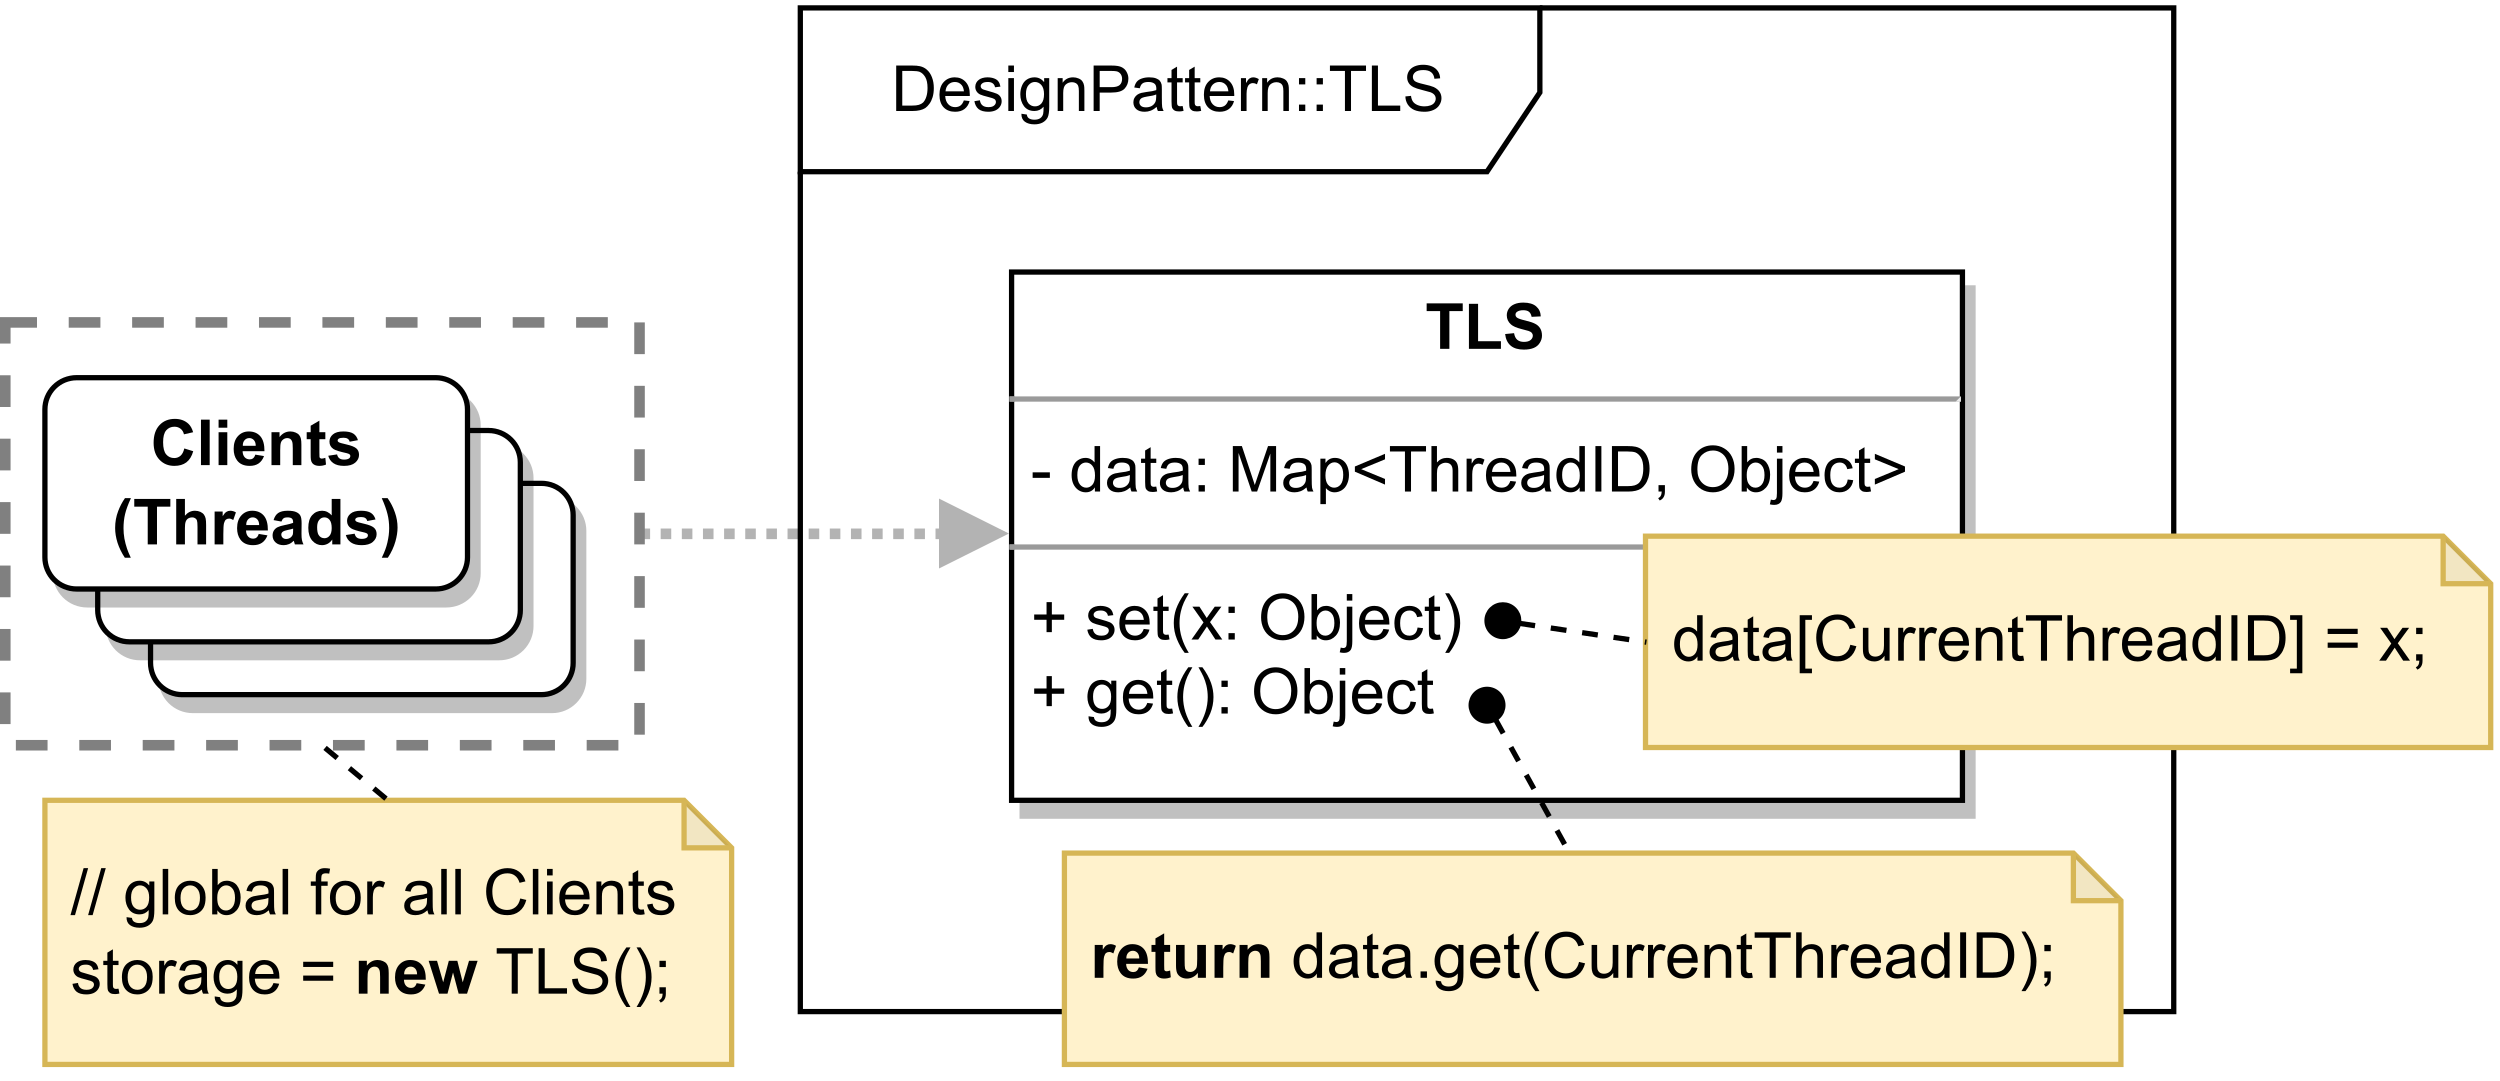 <?xml version="1.0" encoding="UTF-8" standalone="no"?>
<svg 
   width="354pt"
   height="153.12pt"
   viewBox="0 0 354 153.12"
   version="1.1"
   id="svg881"
   xmlns:xlink="http://www.w3.org/1999/xlink"
   xmlns="http://www.w3.org/2000/svg"
   xmlns:svg="http://www.w3.org/2000/svg" content="%3Cmxfile%20host%3D%22app.diagrams.net%22%20modified%3D%222022-12-26T19%3A23%3A55.280Z%22%20agent%3D%225.0%20(Windows%20NT%2010.0%3B%20Win64%3B%20x64)%20AppleWebKit%2F537.36%20(KHTML%2C%20like%20Gecko)%20Chrome%2F108.0.0.0%20Safari%2F537.36%20Edg%2F108.0.146.46%22%20etag%3D%22K_gMlX0-fWBSjPFyZCG9%22%20version%3D%2220.7.4%22%3E%3Cdiagram%20id%3D%22UBBd0qNjPvKwsDMAJiET%22%20name%3D%22Page-1%22%3E7Vntb9o8EP9rkLoPRXkhgXwssG6PtKmVOmnrR0NMkhFiHscUur%2F%2BOb%2BSOIbRDdo90gRCuYt99t39fOc7euFktftA0Tr%2FTFJc9gIv3fXCaS8IRn4Cv5zxLBmDyJOMjBapZPl7xkPxAyumHrYpUly3BjJCSlas28w5qSo8Zy0eopRs28MWpGyvukaZWtHbMx7mqMSdYV%2BLlOWK63uN4R9xkeVq6ZHWb4X0YMWoc5SSbYMVvu%2BFE0oIk0%2Br3QSX3HbaLnLe7YG3ZmMUV%2ByUCRn99PXhx65ez6rNBy%2B4%2B379OLoejEZSzhMqN0pltV32rG2Aq%2FSGmxKoWUnmy144BtZtAeLDqS8p5bkRUDlb6ReUbKoU8w14QNWMkqUxY8An7gr2TQuB50c%2Bsh8parpTEwXxrImK0edvTaIxi5P7aYLS8xakYmqXfmB2MyEloULNcCw%2B4g2iZuiAM7TrhBZLzOa5IlJU50I%2FXxH3iDFMK8EJPM6V5sRpZiNq7zjFqsmGzvFRbynnwAYzzI6OHBqIwdHEZIXBFjBz2wBxrJBJcYlY8dTeH1IHJzNzjbh7UsDOA0%2Bd8TBUcvQR12dDi5B6qVlNhFqCzIaUIBMEtCCpdkcQPDR03LPEAXjRYQh%2BfhjakN7mBcMPayTctoUI2Mb%2FAs6IRlhFKmwjpnsiOqgcefxjcPSEKcO740jqel1NiNr29bXjmqDQ4SpvBjXvMCZaTni5xUOHxeMS1h3P4CHjD5OyAP1qzYeFzKuOd5yxx28eYf88phwO26aMu6YcOSw5uJwlB%2F9TS8aWJaM3t2T0YkvOqH5x9SWnGKX1u%2B6rP8vskWX2wZubPe6YfYrrIqtMSr2B75dPDx2bgWnW%2FHGzKm8pWuGfx2WtJNcaXmj9wjPZNvDagXbYtW0QO4zrJ5ez7vAgqNcta8b%2FbviNdLyCXFtwo3vrnSGvGQFL3gwEC%2BzDrlEJHgLWHEyDqUS5kmDj3oBe%2BNB1FgxvbfNyyjepqwO9gn94sZcoVeIFM1p1RV7z8gUxxAEYeJ8R3xxacUSJleSB%2FwdWAdd4d7PvvAzRI9oGcIWCP0rVXjDmwjC72kltpTrHg1lHg7NvCC59V%2B%2BaG3KvboUFfoQLqORuJESnArtjBdipXHhMYNSiFIF1IQqaTp3A6Vu0Kkp%2BmD%2Fi8glzqe14cu7gbMKsjs6B46bmCs%2B%2Bffc%2BYwRJXBFEwrya1WvpDvH1spLMUCnqbY5mJMQfzJm2mJoRystyUJov43UCSIW3DXYzhkBo4UjpgkHniIqwE%2FLDDM2Xmci%2FdxtWFhU2FR5d3sGsgomqsu9FnepQIiexLv9wkV8sFsF87rrip%2FEsjuIuNs%2Bf5QMXjkIHjqKLwUinuBMbDq6q6cQGg%2BxM6GbBvj%2Fw2Gu2B9zNAkHdY1qA1jytmTZEQ5bqV%2Bjehbtb0Xub6j9xo6Lh9uiI13%2BzIeAHFursOv7khoBvCYqTftQWdemWQOKfEPWs8EQx28B91R2h%2BE2izxPaZEM5BvT14W%2FUaqQ%2Fq1EROBoV5o79OtVJ4moNtXEg7ojR2PJrL5qaRLb76%2BN919Bq9vmOIsl3FUkX9LGrGXW21IQo0zMJrKB5zTa6M794%2FZFulR9oiAPRSVXuJnkr6yVRo2d%2BNPGdNYkNT01iyQEAvU4Ss7vagV2bn5rEwpElyAbwxVOYqzP4mrD%2BxT9sfhOKJwAseFuAhe0AqBtgLwZYYgHMvrz%2FMsCA3P8%2FKYfv%2F%2BQN3%2F8H%3C%2Fdiagram%3E%3C%2Fmxfile%3E">
  <rect width="100%" height="100%" fill="white"/>
  <defs
     id="defs287">
    <filter
       id="filter-remove-color"
       x="0"
       y="0"
       width="1"
       height="1">
      <feColorMatrix
         color-interpolation-filters="sRGB"
         values="0 0 0 0 1 0 0 0 0 1 0 0 0 0 1 0 0 0 1 0"
         id="feColorMatrix2" />
    </filter>
    <g
       id="g189">
      <g
         id="glyph-0-0" />
      <g
         id="glyph-0-1">
        <path
           d="M 4.766 -2.359 L 6.031 -1.969 C 5.832 -1.258 5.508 -0.734 5.062 -0.391 C 4.613 -0.055 4.047 0.109 3.359 0.109 C 2.504 0.109 1.801 -0.18 1.25 -0.766 C 0.695 -1.348 0.422 -2.145 0.422 -3.156 C 0.422 -4.227 0.695 -5.062 1.25 -5.656 C 1.801 -6.25 2.531 -6.547 3.438 -6.547 C 4.219 -6.547 4.859 -6.312 5.359 -5.844 C 5.648 -5.57 5.867 -5.176 6.016 -4.656 L 4.719 -4.359 C 4.645 -4.691 4.488 -4.953 4.25 -5.141 C 4.008 -5.336 3.719 -5.438 3.375 -5.438 C 2.895 -5.438 2.504 -5.266 2.203 -4.922 C 1.91 -4.578 1.766 -4.02 1.766 -3.25 C 1.766 -2.438 1.91 -1.859 2.203 -1.516 C 2.492 -1.172 2.875 -1 3.344 -1 C 3.688 -1 3.984 -1.109 4.234 -1.328 C 4.484 -1.547 4.66 -1.891 4.766 -2.359 Z M 4.766 -2.359 "
           id="path6" />
      </g>
      <g
         id="glyph-0-2">
        <path
           d="M 0.641 0 L 0.641 -6.438 L 1.875 -6.438 L 1.875 0 Z M 0.641 0 "
           id="path9" />
      </g>
      <g
         id="glyph-0-3">
        <path
           d="M 0.641 -5.297 L 0.641 -6.438 L 1.875 -6.438 L 1.875 -5.297 Z M 0.641 0 L 0.641 -4.656 L 1.875 -4.656 L 1.875 0 Z M 0.641 0 "
           id="path12" />
      </g>
      <g
         id="glyph-0-4">
        <path
           d="M 3.344 -1.484 L 4.578 -1.281 C 4.41 -0.82 4.156 -0.473 3.812 -0.234 C 3.477 -0.004 3.055 0.109 2.547 0.109 C 1.734 0.109 1.133 -0.156 0.75 -0.688 C 0.438 -1.113 0.281 -1.648 0.281 -2.297 C 0.281 -3.066 0.484 -3.672 0.891 -4.109 C 1.297 -4.547 1.805 -4.766 2.422 -4.766 C 3.117 -4.766 3.664 -4.535 4.062 -4.078 C 4.457 -3.617 4.648 -2.914 4.641 -1.969 L 1.547 -1.969 C 1.555 -1.602 1.656 -1.316 1.844 -1.109 C 2.031 -0.91 2.27 -0.812 2.562 -0.812 C 2.75 -0.812 2.906 -0.863 3.031 -0.969 C 3.164 -1.07 3.27 -1.242 3.344 -1.484 Z M 3.406 -2.734 C 3.406 -3.086 3.316 -3.359 3.141 -3.547 C 2.961 -3.734 2.75 -3.828 2.5 -3.828 C 2.227 -3.828 2.004 -3.727 1.828 -3.531 C 1.648 -3.332 1.566 -3.066 1.578 -2.734 Z M 3.406 -2.734 "
           id="path15" />
      </g>
      <g
         id="glyph-0-5">
        <path
           d="M 4.875 0 L 3.656 0 L 3.656 -2.375 C 3.656 -2.875 3.625 -3.195 3.562 -3.344 C 3.508 -3.5 3.426 -3.617 3.312 -3.703 C 3.195 -3.785 3.055 -3.828 2.891 -3.828 C 2.672 -3.828 2.477 -3.766 2.312 -3.641 C 2.145 -3.523 2.031 -3.367 1.969 -3.172 C 1.906 -2.984 1.875 -2.629 1.875 -2.109 L 1.875 0 L 0.641 0 L 0.641 -4.656 L 1.781 -4.656 L 1.781 -3.969 C 2.188 -4.5 2.695 -4.766 3.312 -4.766 C 3.582 -4.766 3.832 -4.711 4.062 -4.609 C 4.289 -4.516 4.461 -4.391 4.578 -4.234 C 4.691 -4.086 4.77 -3.914 4.812 -3.719 C 4.852 -3.531 4.875 -3.254 4.875 -2.891 Z M 4.875 0 "
           id="path18" />
      </g>
      <g
         id="glyph-0-6">
        <path
           d="M 2.781 -4.656 L 2.781 -3.672 L 1.938 -3.672 L 1.938 -1.797 C 1.938 -1.422 1.941 -1.203 1.953 -1.141 C 1.973 -1.078 2.008 -1.023 2.062 -0.984 C 2.125 -0.941 2.195 -0.922 2.281 -0.922 C 2.395 -0.922 2.562 -0.957 2.781 -1.031 L 2.875 -0.078 C 2.594 0.047 2.27 0.109 1.906 0.109 C 1.688 0.109 1.488 0.07 1.312 0 C 1.133 -0.082 1.004 -0.18 0.922 -0.297 C 0.836 -0.41 0.773 -0.57 0.734 -0.781 C 0.711 -0.914 0.703 -1.203 0.703 -1.641 L 0.703 -3.672 L 0.141 -3.672 L 0.141 -4.656 L 0.703 -4.656 L 0.703 -5.578 L 1.938 -6.297 L 1.938 -4.656 Z M 2.781 -4.656 "
           id="path21" />
      </g>
      <g
         id="glyph-0-7">
        <path
           d="M 0.203 -1.328 L 1.453 -1.516 C 1.504 -1.273 1.609 -1.094 1.766 -0.969 C 1.93 -0.844 2.156 -0.781 2.438 -0.781 C 2.758 -0.781 3 -0.836 3.156 -0.953 C 3.27 -1.035 3.328 -1.148 3.328 -1.297 C 3.328 -1.391 3.297 -1.461 3.234 -1.516 C 3.172 -1.578 3.035 -1.633 2.828 -1.688 C 1.828 -1.906 1.195 -2.102 0.938 -2.281 C 0.562 -2.531 0.375 -2.879 0.375 -3.328 C 0.375 -3.734 0.535 -4.07 0.859 -4.344 C 1.18 -4.625 1.676 -4.766 2.344 -4.766 C 2.977 -4.766 3.453 -4.66 3.766 -4.453 C 4.078 -4.242 4.289 -3.938 4.406 -3.531 L 3.234 -3.312 C 3.191 -3.5 3.098 -3.641 2.953 -3.734 C 2.816 -3.828 2.617 -3.875 2.359 -3.875 C 2.035 -3.875 1.805 -3.828 1.672 -3.734 C 1.578 -3.672 1.531 -3.586 1.531 -3.484 C 1.531 -3.398 1.57 -3.328 1.656 -3.266 C 1.758 -3.18 2.141 -3.066 2.797 -2.922 C 3.453 -2.773 3.91 -2.594 4.172 -2.375 C 4.43 -2.156 4.562 -1.848 4.562 -1.453 C 4.562 -1.023 4.379 -0.656 4.016 -0.344 C 3.66 -0.039 3.133 0.109 2.438 0.109 C 1.801 0.109 1.297 -0.02 0.922 -0.281 C 0.555 -0.539 0.316 -0.891 0.203 -1.328 Z M 0.203 -1.328 "
           id="path24" />
      </g>
      <g
         id="glyph-0-8" />
      <g
         id="glyph-0-9">
        <path
           d="M 2.688 1.891 L 1.844 1.891 C 1.395 1.211 1.051 0.508 0.812 -0.219 C 0.582 -0.945 0.469 -1.648 0.469 -2.328 C 0.469 -3.172 0.613 -3.973 0.906 -4.734 C 1.156 -5.391 1.473 -5.992 1.859 -6.547 L 2.703 -6.547 C 2.297 -5.66 2.02 -4.906 1.875 -4.281 C 1.727 -3.656 1.656 -2.992 1.656 -2.297 C 1.656 -1.816 1.695 -1.328 1.781 -0.828 C 1.875 -0.328 2 0.148 2.156 0.609 C 2.25 0.898 2.426 1.328 2.688 1.891 Z M 2.688 1.891 "
           id="path28" />
      </g>
      <g
         id="glyph-0-10">
        <path
           d="M 2.094 0 L 2.094 -5.344 L 0.188 -5.344 L 0.188 -6.438 L 5.297 -6.438 L 5.297 -5.344 L 3.406 -5.344 L 3.406 0 Z M 2.094 0 "
           id="path31" />
      </g>
      <g
         id="glyph-0-11">
        <path
           d="M 1.875 -6.438 L 1.875 -4.062 C 2.27 -4.531 2.742 -4.766 3.297 -4.766 C 3.578 -4.766 3.832 -4.711 4.062 -4.609 C 4.289 -4.504 4.461 -4.367 4.578 -4.203 C 4.691 -4.035 4.77 -3.852 4.812 -3.656 C 4.852 -3.457 4.875 -3.148 4.875 -2.734 L 4.875 0 L 3.656 0 L 3.656 -2.469 C 3.656 -2.945 3.629 -3.254 3.578 -3.391 C 3.535 -3.523 3.453 -3.629 3.328 -3.703 C 3.211 -3.785 3.066 -3.828 2.891 -3.828 C 2.68 -3.828 2.492 -3.773 2.328 -3.672 C 2.172 -3.566 2.055 -3.414 1.984 -3.219 C 1.91 -3.02 1.875 -2.723 1.875 -2.328 L 1.875 0 L 0.641 0 L 0.641 -6.438 Z M 1.875 -6.438 "
           id="path34" />
      </g>
      <g
         id="glyph-0-12">
        <path
           d="M 1.828 0 L 0.594 0 L 0.594 -4.656 L 1.734 -4.656 L 1.734 -4 C 1.93 -4.312 2.109 -4.516 2.266 -4.609 C 2.422 -4.711 2.598 -4.766 2.797 -4.766 C 3.078 -4.766 3.348 -4.688 3.609 -4.531 L 3.234 -3.453 C 3.023 -3.586 2.832 -3.656 2.656 -3.656 C 2.477 -3.656 2.328 -3.609 2.203 -3.516 C 2.086 -3.422 1.992 -3.25 1.922 -3 C 1.859 -2.75 1.828 -2.227 1.828 -1.438 Z M 1.828 0 "
           id="path37" />
      </g>
      <g
         id="glyph-0-13">
        <path
           d="M 1.562 -3.234 L 0.453 -3.438 C 0.578 -3.883 0.789 -4.219 1.094 -4.438 C 1.406 -4.656 1.863 -4.766 2.469 -4.766 C 3.02 -4.766 3.426 -4.695 3.688 -4.562 C 3.957 -4.438 4.145 -4.27 4.25 -4.062 C 4.363 -3.863 4.422 -3.5 4.422 -2.969 L 4.406 -1.531 C 4.406 -1.125 4.426 -0.82 4.469 -0.625 C 4.508 -0.426 4.582 -0.219 4.688 0 L 3.469 0 C 3.438 -0.082 3.398 -0.203 3.359 -0.359 C 3.336 -0.43 3.32 -0.484 3.312 -0.516 C 3.102 -0.305 2.879 -0.148 2.641 -0.047 C 2.398 0.055 2.145 0.109 1.875 0.109 C 1.395 0.109 1.016 -0.02 0.734 -0.281 C 0.453 -0.539 0.312 -0.867 0.312 -1.266 C 0.312 -1.535 0.375 -1.77 0.5 -1.969 C 0.633 -2.176 0.812 -2.332 1.031 -2.438 C 1.258 -2.551 1.586 -2.648 2.016 -2.734 C 2.586 -2.848 2.988 -2.953 3.219 -3.047 L 3.219 -3.156 C 3.219 -3.395 3.156 -3.566 3.031 -3.672 C 2.914 -3.773 2.695 -3.828 2.375 -3.828 C 2.156 -3.828 1.984 -3.781 1.859 -3.688 C 1.742 -3.602 1.645 -3.453 1.562 -3.234 Z M 3.219 -2.234 C 3.062 -2.18 2.812 -2.117 2.469 -2.047 C 2.125 -1.973 1.898 -1.898 1.797 -1.828 C 1.629 -1.711 1.547 -1.57 1.547 -1.406 C 1.547 -1.227 1.609 -1.078 1.734 -0.953 C 1.867 -0.828 2.035 -0.766 2.234 -0.766 C 2.461 -0.766 2.676 -0.836 2.875 -0.984 C 3.02 -1.098 3.117 -1.234 3.172 -1.391 C 3.203 -1.492 3.219 -1.691 3.219 -1.984 Z M 3.219 -2.234 "
           id="path40" />
      </g>
      <g
         id="glyph-0-14">
        <path
           d="M 4.922 0 L 3.766 0 L 3.766 -0.688 C 3.578 -0.414 3.352 -0.211 3.094 -0.078 C 2.844 0.047 2.582 0.109 2.312 0.109 C 1.781 0.109 1.32 -0.102 0.938 -0.531 C 0.562 -0.969 0.375 -1.57 0.375 -2.344 C 0.375 -3.133 0.555 -3.734 0.922 -4.141 C 1.297 -4.555 1.766 -4.766 2.328 -4.766 C 2.848 -4.766 3.301 -4.547 3.688 -4.109 L 3.688 -6.438 L 4.922 -6.438 Z M 1.625 -2.438 C 1.625 -1.938 1.691 -1.57 1.828 -1.344 C 2.023 -1.031 2.305 -0.875 2.672 -0.875 C 2.953 -0.875 3.191 -0.992 3.391 -1.234 C 3.586 -1.473 3.688 -1.832 3.688 -2.312 C 3.688 -2.844 3.586 -3.227 3.391 -3.469 C 3.203 -3.707 2.957 -3.828 2.656 -3.828 C 2.363 -3.828 2.117 -3.707 1.922 -3.469 C 1.723 -3.238 1.625 -2.895 1.625 -2.438 Z M 1.625 -2.438 "
           id="path43" />
      </g>
      <g
         id="glyph-0-15">
        <path
           d="M 0.297 1.891 C 0.547 1.367 0.719 0.969 0.812 0.688 C 0.914 0.414 1.008 0.098 1.094 -0.266 C 1.176 -0.629 1.238 -0.973 1.281 -1.297 C 1.32 -1.629 1.344 -1.961 1.344 -2.297 C 1.344 -2.992 1.266 -3.656 1.109 -4.281 C 0.961 -4.906 0.691 -5.66 0.297 -6.547 L 1.125 -6.547 C 1.57 -5.91 1.914 -5.238 2.156 -4.531 C 2.406 -3.832 2.531 -3.117 2.531 -2.391 C 2.531 -1.785 2.43 -1.133 2.234 -0.438 C 2.016 0.352 1.656 1.129 1.156 1.891 Z M 0.297 1.891 "
           id="path46" />
      </g>
      <g
         id="glyph-0-16">
        <path
           d="M 0.688 0 L 0.688 -6.375 L 1.984 -6.375 L 1.984 -1.078 L 5.219 -1.078 L 5.219 0 Z M 0.688 0 "
           id="path49" />
      </g>
      <g
         id="glyph-0-17">
        <path
           d="M 0.328 -2.094 L 1.594 -2.219 C 1.664 -1.789 1.816 -1.477 2.047 -1.281 C 2.285 -1.082 2.598 -0.984 2.984 -0.984 C 3.41 -0.984 3.727 -1.07 3.938 -1.25 C 4.145 -1.426 4.25 -1.633 4.25 -1.875 C 4.25 -2.02 4.203 -2.145 4.109 -2.25 C 4.023 -2.363 3.875 -2.457 3.656 -2.531 C 3.5 -2.582 3.148 -2.676 2.609 -2.812 C 1.922 -2.988 1.438 -3.203 1.156 -3.453 C 0.758 -3.805 0.562 -4.238 0.562 -4.75 C 0.562 -5.07 0.648 -5.375 0.828 -5.656 C 1.016 -5.945 1.281 -6.164 1.625 -6.312 C 1.977 -6.469 2.406 -6.547 2.906 -6.547 C 3.707 -6.547 4.312 -6.367 4.719 -6.016 C 5.133 -5.66 5.352 -5.188 5.375 -4.594 L 4.078 -4.531 C 4.016 -4.863 3.891 -5.102 3.703 -5.25 C 3.523 -5.395 3.254 -5.469 2.891 -5.469 C 2.516 -5.469 2.219 -5.391 2 -5.234 C 1.863 -5.129 1.797 -4.992 1.797 -4.828 C 1.797 -4.68 1.859 -4.551 1.984 -4.438 C 2.148 -4.301 2.547 -4.16 3.172 -4.016 C 3.805 -3.867 4.273 -3.711 4.578 -3.547 C 4.891 -3.391 5.129 -3.172 5.297 -2.891 C 5.461 -2.617 5.547 -2.281 5.547 -1.875 C 5.547 -1.508 5.441 -1.164 5.234 -0.844 C 5.035 -0.52 4.75 -0.281 4.375 -0.125 C 4 0.031 3.535 0.109 2.984 0.109 C 2.172 0.109 1.547 -0.078 1.109 -0.453 C 0.672 -0.828 0.41 -1.375 0.328 -2.094 Z M 0.328 -2.094 "
           id="path52" />
      </g>
      <g
         id="glyph-0-18">
        <path
           d="M 1.516 0 L 0.047 -4.656 L 1.234 -4.656 L 2.109 -1.609 L 2.906 -4.656 L 4.109 -4.656 L 4.875 -1.609 L 5.766 -4.656 L 6.984 -4.656 L 5.484 0 L 4.297 0 L 3.5 -3 L 2.719 0 Z M 1.516 0 "
           id="path55" />
      </g>
      <g
         id="glyph-0-19">
        <path
           d="M 3.719 0 L 3.719 -0.703 C 3.539 -0.453 3.312 -0.254 3.031 -0.109 C 2.758 0.035 2.473 0.109 2.172 0.109 C 1.859 0.109 1.578 0.039 1.328 -0.094 C 1.078 -0.238 0.895 -0.43 0.781 -0.672 C 0.676 -0.922 0.625 -1.266 0.625 -1.703 L 0.625 -4.656 L 1.844 -4.656 L 1.844 -2.516 C 1.844 -1.859 1.863 -1.457 1.906 -1.312 C 1.957 -1.164 2.039 -1.047 2.156 -0.953 C 2.281 -0.867 2.438 -0.828 2.625 -0.828 C 2.832 -0.828 3.02 -0.883 3.188 -1 C 3.352 -1.125 3.469 -1.27 3.531 -1.438 C 3.594 -1.602 3.625 -2.02 3.625 -2.688 L 3.625 -4.656 L 4.859 -4.656 L 4.859 0 Z M 3.719 0 "
           id="path58" />
      </g>
      <g
         id="glyph-1-0" />
      <g
         id="glyph-1-1">
        <path
           d="M 0.688 0 L 0.688 -6.438 L 2.906 -6.438 C 3.406 -6.438 3.785 -6.406 4.047 -6.344 C 4.422 -6.258 4.738 -6.102 5 -5.875 C 5.332 -5.594 5.582 -5.227 5.75 -4.781 C 5.926 -4.332 6.016 -3.82 6.016 -3.25 C 6.016 -2.758 5.957 -2.328 5.844 -1.953 C 5.727 -1.578 5.578 -1.266 5.391 -1.016 C 5.211 -0.766 5.02 -0.566 4.812 -0.422 C 4.602 -0.285 4.348 -0.18 4.047 -0.109 C 3.742 -0.035 3.398 0 3.016 0 Z M 1.547 -0.766 L 2.922 -0.766 C 3.336 -0.766 3.664 -0.801 3.906 -0.875 C 4.156 -0.957 4.352 -1.066 4.5 -1.203 C 4.695 -1.41 4.848 -1.68 4.953 -2.016 C 5.066 -2.359 5.125 -2.773 5.125 -3.266 C 5.125 -3.93 5.016 -4.445 4.797 -4.812 C 4.578 -5.176 4.312 -5.422 4 -5.547 C 3.77 -5.629 3.398 -5.672 2.891 -5.672 L 1.547 -5.672 Z M 1.547 -0.766 "
           id="path62" />
      </g>
      <g
         id="glyph-1-2">
        <path
           d="M 3.781 -1.5 L 4.594 -1.406 C 4.469 -0.926 4.227 -0.551 3.875 -0.281 C 3.531 -0.02 3.086 0.109 2.547 0.109 C 1.867 0.109 1.328 -0.098 0.922 -0.516 C 0.523 -0.941 0.328 -1.535 0.328 -2.297 C 0.328 -3.078 0.531 -3.68 0.938 -4.109 C 1.344 -4.547 1.863 -4.766 2.5 -4.766 C 3.125 -4.766 3.633 -4.551 4.031 -4.125 C 4.426 -3.695 4.625 -3.102 4.625 -2.344 C 4.625 -2.289 4.625 -2.219 4.625 -2.125 L 1.141 -2.125 C 1.172 -1.613 1.316 -1.223 1.578 -0.953 C 1.836 -0.68 2.16 -0.547 2.547 -0.547 C 2.836 -0.547 3.086 -0.617 3.297 -0.766 C 3.504 -0.922 3.664 -1.164 3.781 -1.5 Z M 1.188 -2.781 L 3.797 -2.781 C 3.754 -3.164 3.648 -3.457 3.484 -3.656 C 3.234 -3.957 2.91 -4.109 2.516 -4.109 C 2.148 -4.109 1.844 -3.988 1.594 -3.75 C 1.352 -3.508 1.219 -3.188 1.188 -2.781 Z M 1.188 -2.781 "
           id="path65" />
      </g>
      <g
         id="glyph-1-3">
        <path
           d="M 0.281 -1.391 L 1.062 -1.516 C 1.102 -1.203 1.223 -0.961 1.422 -0.797 C 1.617 -0.629 1.898 -0.547 2.266 -0.547 C 2.629 -0.547 2.895 -0.617 3.062 -0.766 C 3.238 -0.91 3.328 -1.082 3.328 -1.281 C 3.328 -1.457 3.25 -1.598 3.094 -1.703 C 2.988 -1.773 2.723 -1.863 2.297 -1.969 C 1.711 -2.113 1.305 -2.238 1.078 -2.344 C 0.859 -2.457 0.691 -2.609 0.578 -2.797 C 0.461 -2.984 0.406 -3.191 0.406 -3.422 C 0.406 -3.629 0.453 -3.82 0.547 -4 C 0.641 -4.176 0.77 -4.32 0.938 -4.438 C 1.062 -4.531 1.227 -4.609 1.438 -4.672 C 1.656 -4.734 1.883 -4.766 2.125 -4.766 C 2.488 -4.766 2.805 -4.711 3.078 -4.609 C 3.359 -4.504 3.562 -4.359 3.688 -4.172 C 3.82 -3.992 3.914 -3.754 3.969 -3.453 L 3.203 -3.359 C 3.16 -3.598 3.055 -3.781 2.891 -3.906 C 2.723 -4.039 2.488 -4.109 2.188 -4.109 C 1.82 -4.109 1.562 -4.047 1.406 -3.922 C 1.25 -3.805 1.172 -3.672 1.172 -3.516 C 1.172 -3.41 1.203 -3.316 1.266 -3.234 C 1.328 -3.148 1.43 -3.082 1.578 -3.031 C 1.648 -3 1.879 -2.93 2.266 -2.828 C 2.828 -2.672 3.219 -2.547 3.438 -2.453 C 3.656 -2.359 3.828 -2.219 3.953 -2.031 C 4.078 -1.852 4.141 -1.633 4.141 -1.375 C 4.141 -1.102 4.062 -0.852 3.906 -0.625 C 3.758 -0.395 3.539 -0.211 3.25 -0.078 C 2.957 0.047 2.629 0.109 2.266 0.109 C 1.66 0.109 1.195 -0.016 0.875 -0.266 C 0.562 -0.523 0.363 -0.898 0.281 -1.391 Z M 0.281 -1.391 "
           id="path68" />
      </g>
      <g
         id="glyph-1-4">
        <path
           d="M 0.594 -5.516 L 0.594 -6.438 L 1.391 -6.438 L 1.391 -5.516 Z M 0.594 0 L 0.594 -4.656 L 1.391 -4.656 L 1.391 0 Z M 0.594 0 "
           id="path71" />
      </g>
      <g
         id="glyph-1-5">
        <path
           d="M 0.453 0.391 L 1.219 0.5 C 1.25 0.738 1.336 0.91 1.484 1.016 C 1.68 1.16 1.945 1.234 2.281 1.234 C 2.645 1.234 2.926 1.16 3.125 1.016 C 3.332 0.867 3.469 0.664 3.531 0.406 C 3.57 0.238 3.594 -0.098 3.594 -0.609 C 3.25 -0.203 2.816 0 2.297 0 C 1.66 0 1.164 -0.227 0.812 -0.688 C 0.469 -1.156 0.297 -1.711 0.297 -2.359 C 0.297 -2.797 0.375 -3.203 0.531 -3.578 C 0.688 -3.961 0.914 -4.254 1.219 -4.453 C 1.531 -4.66 1.895 -4.766 2.312 -4.766 C 2.852 -4.766 3.305 -4.539 3.672 -4.094 L 3.672 -4.656 L 4.391 -4.656 L 4.391 -0.625 C 4.391 0.094 4.316 0.602 4.172 0.906 C 4.023 1.207 3.789 1.445 3.469 1.625 C 3.145 1.801 2.754 1.891 2.297 1.891 C 1.734 1.891 1.281 1.766 0.938 1.516 C 0.602 1.266 0.441 0.891 0.453 0.391 Z M 1.094 -2.406 C 1.094 -1.801 1.211 -1.359 1.453 -1.078 C 1.703 -0.797 2.008 -0.656 2.375 -0.656 C 2.738 -0.656 3.039 -0.789 3.281 -1.062 C 3.531 -1.344 3.656 -1.785 3.656 -2.391 C 3.656 -2.953 3.531 -3.379 3.281 -3.672 C 3.031 -3.961 2.723 -4.109 2.359 -4.109 C 2.016 -4.109 1.719 -3.961 1.469 -3.672 C 1.219 -3.391 1.094 -2.969 1.094 -2.406 Z M 1.094 -2.406 "
           id="path74" />
      </g>
      <g
         id="glyph-1-6">
        <path
           d="M 0.594 0 L 0.594 -4.656 L 1.297 -4.656 L 1.297 -4 C 1.641 -4.508 2.133 -4.766 2.781 -4.766 C 3.062 -4.766 3.316 -4.711 3.547 -4.609 C 3.785 -4.516 3.961 -4.383 4.078 -4.219 C 4.203 -4.051 4.285 -3.852 4.328 -3.625 C 4.359 -3.477 4.375 -3.223 4.375 -2.859 L 4.375 0 L 3.594 0 L 3.594 -2.828 C 3.594 -3.148 3.562 -3.391 3.5 -3.547 C 3.438 -3.711 3.328 -3.844 3.172 -3.938 C 3.016 -4.031 2.832 -4.078 2.625 -4.078 C 2.281 -4.078 1.984 -3.969 1.734 -3.75 C 1.492 -3.539 1.375 -3.141 1.375 -2.547 L 1.375 0 Z M 0.594 0 "
           id="path77" />
      </g>
      <g
         id="glyph-1-7">
        <path
           d="M 0.688 0 L 0.688 -6.438 L 3.125 -6.438 C 3.551 -6.438 3.875 -6.414 4.094 -6.375 C 4.414 -6.32 4.68 -6.219 4.891 -6.062 C 5.109 -5.914 5.281 -5.707 5.406 -5.438 C 5.539 -5.176 5.609 -4.891 5.609 -4.578 C 5.609 -4.023 5.43 -3.555 5.078 -3.172 C 4.734 -2.797 4.102 -2.609 3.188 -2.609 L 1.547 -2.609 L 1.547 0 Z M 1.547 -3.375 L 3.203 -3.375 C 3.754 -3.375 4.145 -3.473 4.375 -3.672 C 4.602 -3.879 4.719 -4.172 4.719 -4.547 C 4.719 -4.816 4.648 -5.047 4.516 -5.234 C 4.379 -5.422 4.203 -5.547 3.984 -5.609 C 3.836 -5.648 3.57 -5.672 3.188 -5.672 L 1.547 -5.672 Z M 1.547 -3.375 "
           id="path80" />
      </g>
      <g
         id="glyph-1-8">
        <path
           d="M 3.625 -0.578 C 3.332 -0.328 3.051 -0.148 2.781 -0.047 C 2.508 0.055 2.223 0.109 1.922 0.109 C 1.41 0.109 1.016 -0.016 0.734 -0.266 C 0.461 -0.516 0.328 -0.836 0.328 -1.234 C 0.328 -1.461 0.379 -1.672 0.484 -1.859 C 0.586 -2.047 0.723 -2.195 0.891 -2.312 C 1.055 -2.426 1.242 -2.508 1.453 -2.562 C 1.609 -2.602 1.844 -2.645 2.156 -2.688 C 2.789 -2.758 3.258 -2.848 3.562 -2.953 C 3.57 -3.066 3.578 -3.133 3.578 -3.156 C 3.578 -3.477 3.5 -3.707 3.344 -3.844 C 3.145 -4.02 2.848 -4.109 2.453 -4.109 C 2.078 -4.109 1.801 -4.039 1.625 -3.906 C 1.445 -3.781 1.316 -3.551 1.234 -3.219 L 0.453 -3.328 C 0.523 -3.66 0.641 -3.926 0.797 -4.125 C 0.961 -4.332 1.195 -4.488 1.5 -4.594 C 1.812 -4.707 2.164 -4.766 2.562 -4.766 C 2.957 -4.766 3.281 -4.719 3.531 -4.625 C 3.781 -4.531 3.961 -4.41 4.078 -4.266 C 4.191 -4.129 4.273 -3.953 4.328 -3.734 C 4.348 -3.598 4.359 -3.352 4.359 -3 L 4.359 -1.953 C 4.359 -1.211 4.375 -0.742 4.406 -0.547 C 4.445 -0.359 4.516 -0.176 4.609 0 L 3.797 0 C 3.711 -0.164 3.656 -0.359 3.625 -0.578 Z M 3.562 -2.344 C 3.281 -2.219 2.852 -2.117 2.281 -2.047 C 1.957 -1.992 1.727 -1.938 1.594 -1.875 C 1.457 -1.82 1.352 -1.738 1.281 -1.625 C 1.207 -1.508 1.172 -1.383 1.172 -1.25 C 1.172 -1.039 1.25 -0.863 1.406 -0.719 C 1.562 -0.582 1.797 -0.516 2.109 -0.516 C 2.41 -0.516 2.676 -0.578 2.906 -0.703 C 3.145 -0.836 3.32 -1.023 3.438 -1.266 C 3.52 -1.441 3.562 -1.703 3.562 -2.047 Z M 3.562 -2.344 "
           id="path83" />
      </g>
      <g
         id="glyph-1-9">
        <path
           d="M 2.312 -0.703 L 2.438 -0.016 C 2.207 0.035 2.004 0.062 1.828 0.062 C 1.547 0.062 1.328 0.02 1.172 -0.062 C 1.016 -0.156 0.898 -0.273 0.828 -0.422 C 0.766 -0.578 0.734 -0.891 0.734 -1.359 L 0.734 -4.047 L 0.156 -4.047 L 0.156 -4.656 L 0.734 -4.656 L 0.734 -5.812 L 1.516 -6.281 L 1.516 -4.656 L 2.312 -4.656 L 2.312 -4.047 L 1.516 -4.047 L 1.516 -1.328 C 1.516 -1.098 1.531 -0.953 1.562 -0.891 C 1.594 -0.828 1.641 -0.773 1.703 -0.734 C 1.766 -0.691 1.852 -0.672 1.969 -0.672 C 2.051 -0.672 2.164 -0.68 2.312 -0.703 Z M 2.312 -0.703 "
           id="path86" />
      </g>
      <g
         id="glyph-1-10">
        <path
           d="M 0.578 0 L 0.578 -4.656 L 1.297 -4.656 L 1.297 -3.953 C 1.473 -4.285 1.641 -4.504 1.797 -4.609 C 1.953 -4.711 2.117 -4.766 2.297 -4.766 C 2.566 -4.766 2.836 -4.68 3.109 -4.516 L 2.844 -3.781 C 2.645 -3.895 2.453 -3.953 2.266 -3.953 C 2.086 -3.953 1.93 -3.898 1.797 -3.797 C 1.66 -3.691 1.562 -3.547 1.5 -3.359 C 1.414 -3.078 1.375 -2.77 1.375 -2.438 L 1.375 0 Z M 0.578 0 "
           id="path89" />
      </g>
      <g
         id="glyph-1-11">
        <path
           d="M 0.812 -3.766 L 0.812 -4.656 L 1.703 -4.656 L 1.703 -3.766 Z M 0.812 0 L 0.812 -0.906 L 1.703 -0.906 L 1.703 0 Z M 0.812 0 "
           id="path92" />
      </g>
      <g
         id="glyph-1-12">
        <path
           d="M 2.328 0 L 2.328 -5.672 L 0.203 -5.672 L 0.203 -6.438 L 5.312 -6.438 L 5.312 -5.672 L 3.188 -5.672 L 3.188 0 Z M 2.328 0 "
           id="path95" />
      </g>
      <g
         id="glyph-1-13">
        <path
           d="M 0.656 0 L 0.656 -6.438 L 1.516 -6.438 L 1.516 -0.766 L 4.672 -0.766 L 4.672 0 Z M 0.656 0 "
           id="path98" />
      </g>
      <g
         id="glyph-1-14">
        <path
           d="M 0.406 -2.062 L 1.203 -2.141 C 1.242 -1.816 1.332 -1.551 1.469 -1.344 C 1.613 -1.133 1.832 -0.969 2.125 -0.844 C 2.414 -0.719 2.742 -0.656 3.109 -0.656 C 3.43 -0.656 3.719 -0.703 3.969 -0.797 C 4.219 -0.891 4.398 -1.02 4.516 -1.188 C 4.641 -1.363 4.703 -1.551 4.703 -1.75 C 4.703 -1.945 4.645 -2.117 4.531 -2.266 C 4.414 -2.422 4.223 -2.551 3.953 -2.656 C 3.773 -2.719 3.391 -2.82 2.797 -2.969 C 2.211 -3.113 1.801 -3.25 1.562 -3.375 C 1.25 -3.531 1.02 -3.727 0.875 -3.969 C 0.727 -4.207 0.656 -4.473 0.656 -4.766 C 0.656 -5.086 0.742 -5.391 0.922 -5.672 C 1.109 -5.961 1.379 -6.18 1.734 -6.328 C 2.086 -6.473 2.477 -6.547 2.906 -6.547 C 3.383 -6.547 3.805 -6.469 4.172 -6.312 C 4.535 -6.156 4.816 -5.926 5.016 -5.625 C 5.211 -5.332 5.316 -5 5.328 -4.625 L 4.516 -4.562 C 4.473 -4.969 4.32 -5.273 4.062 -5.484 C 3.812 -5.691 3.441 -5.797 2.953 -5.797 C 2.43 -5.797 2.051 -5.695 1.812 -5.5 C 1.582 -5.312 1.469 -5.086 1.469 -4.828 C 1.469 -4.598 1.551 -4.406 1.719 -4.25 C 1.883 -4.102 2.312 -3.953 3 -3.797 C 3.695 -3.641 4.172 -3.504 4.422 -3.391 C 4.797 -3.211 5.07 -2.988 5.25 -2.719 C 5.426 -2.457 5.516 -2.156 5.516 -1.812 C 5.516 -1.469 5.414 -1.145 5.219 -0.844 C 5.031 -0.539 4.75 -0.305 4.375 -0.141 C 4.008 0.023 3.598 0.109 3.141 0.109 C 2.555 0.109 2.066 0.023 1.672 -0.141 C 1.285 -0.316 0.977 -0.57 0.75 -0.906 C 0.531 -1.25 0.414 -1.633 0.406 -2.062 Z M 0.406 -2.062 "
           id="path101" />
      </g>
      <g
         id="glyph-1-15">
        <path
           d="M 0.281 -1.938 L 0.281 -2.719 L 2.719 -2.719 L 2.719 -1.938 Z M 0.281 -1.938 "
           id="path104" />
      </g>
      <g
         id="glyph-1-16" />
      <g
         id="glyph-1-17">
        <path
           d="M 3.609 0 L 3.609 -0.594 C 3.316 -0.125 2.883 0.109 2.312 0.109 C 1.938 0.109 1.594 0.004 1.281 -0.203 C 0.977 -0.41 0.738 -0.695 0.562 -1.062 C 0.395 -1.426 0.312 -1.848 0.312 -2.328 C 0.312 -2.785 0.383 -3.203 0.531 -3.578 C 0.688 -3.961 0.922 -4.254 1.234 -4.453 C 1.547 -4.66 1.895 -4.766 2.281 -4.766 C 2.562 -4.766 2.812 -4.703 3.031 -4.578 C 3.25 -4.461 3.426 -4.312 3.562 -4.125 L 3.562 -6.438 L 4.344 -6.438 L 4.344 0 Z M 1.125 -2.328 C 1.125 -1.734 1.25 -1.285 1.5 -0.984 C 1.75 -0.691 2.047 -0.547 2.391 -0.547 C 2.734 -0.547 3.023 -0.688 3.266 -0.969 C 3.504 -1.25 3.625 -1.68 3.625 -2.266 C 3.625 -2.898 3.5 -3.363 3.25 -3.656 C 3.008 -3.957 2.707 -4.109 2.344 -4.109 C 2 -4.109 1.707 -3.961 1.469 -3.672 C 1.238 -3.391 1.125 -2.941 1.125 -2.328 Z M 1.125 -2.328 "
           id="path108" />
      </g>
      <g
         id="glyph-1-18">
        <path
           d="M 0.672 0 L 0.672 -6.438 L 1.953 -6.438 L 3.469 -1.875 C 3.613 -1.445 3.719 -1.129 3.781 -0.922 C 3.852 -1.16 3.969 -1.504 4.125 -1.953 L 5.656 -6.438 L 6.797 -6.438 L 6.797 0 L 5.984 0 L 5.984 -5.375 L 4.109 0 L 3.344 0 L 1.484 -5.469 L 1.484 0 Z M 0.672 0 "
           id="path111" />
      </g>
      <g
         id="glyph-1-19">
        <path
           d="M 0.594 1.781 L 0.594 -4.656 L 1.312 -4.656 L 1.312 -4.047 C 1.477 -4.285 1.664 -4.461 1.875 -4.578 C 2.094 -4.703 2.352 -4.766 2.656 -4.766 C 3.062 -4.766 3.414 -4.66 3.719 -4.453 C 4.02 -4.254 4.25 -3.969 4.406 -3.594 C 4.562 -3.219 4.641 -2.805 4.641 -2.359 C 4.641 -1.891 4.551 -1.461 4.375 -1.078 C 4.207 -0.691 3.957 -0.395 3.625 -0.188 C 3.301 0.008 2.961 0.109 2.609 0.109 C 2.348 0.109 2.109 0.051 1.891 -0.062 C 1.68 -0.176 1.508 -0.316 1.375 -0.484 L 1.375 1.781 Z M 1.312 -2.297 C 1.312 -1.703 1.43 -1.258 1.672 -0.969 C 1.91 -0.688 2.203 -0.547 2.547 -0.547 C 2.898 -0.547 3.203 -0.691 3.453 -0.984 C 3.703 -1.285 3.828 -1.75 3.828 -2.375 C 3.828 -2.969 3.703 -3.41 3.453 -3.703 C 3.211 -3.992 2.926 -4.141 2.594 -4.141 C 2.25 -4.141 1.945 -3.984 1.688 -3.672 C 1.438 -3.359 1.312 -2.898 1.312 -2.297 Z M 1.312 -2.297 "
           id="path114" />
      </g>
      <g
         id="glyph-1-20">
        <path
           d="M 0.484 -2.812 L 0.484 -3.547 L 4.75 -5.344 L 4.75 -4.562 L 1.375 -3.172 L 4.75 -1.781 L 4.75 -0.984 Z M 0.484 -2.812 "
           id="path117" />
      </g>
      <g
         id="glyph-1-21">
        <path
           d="M 0.594 0 L 0.594 -6.438 L 1.375 -6.438 L 1.375 -4.125 C 1.75 -4.551 2.219 -4.766 2.781 -4.766 C 3.125 -4.766 3.422 -4.695 3.672 -4.562 C 3.93 -4.426 4.113 -4.238 4.219 -4 C 4.332 -3.758 4.391 -3.41 4.391 -2.953 L 4.391 0 L 3.594 0 L 3.594 -2.953 C 3.594 -3.348 3.504 -3.633 3.328 -3.812 C 3.16 -3.988 2.922 -4.078 2.609 -4.078 C 2.379 -4.078 2.16 -4.016 1.953 -3.891 C 1.742 -3.773 1.594 -3.613 1.5 -3.406 C 1.414 -3.195 1.375 -2.91 1.375 -2.547 L 1.375 0 Z M 0.594 0 "
           id="path120" />
      </g>
      <g
         id="glyph-1-22">
        <path
           d="M 0.844 0 L 0.844 -6.438 L 1.688 -6.438 L 1.688 0 Z M 0.844 0 "
           id="path123" />
      </g>
      <g
         id="glyph-1-23">
        <path
           d="M 0.797 0 L 0.797 -0.906 L 1.703 -0.906 L 1.703 0 C 1.703 0.332 1.641 0.598 1.516 0.797 C 1.398 1.004 1.219 1.16 0.969 1.266 L 0.75 0.938 C 0.914 0.863 1.035 0.754 1.109 0.609 C 1.191 0.473 1.238 0.27 1.25 0 Z M 0.797 0 "
           id="path126" />
      </g>
      <g
         id="glyph-1-24">
        <path
           d="M 0.438 -3.125 C 0.438 -4.195 0.723 -5.035 1.297 -5.641 C 1.867 -6.242 2.609 -6.547 3.516 -6.547 C 4.109 -6.547 4.641 -6.398 5.109 -6.109 C 5.586 -5.828 5.953 -5.43 6.203 -4.922 C 6.453 -4.422 6.578 -3.848 6.578 -3.203 C 6.578 -2.555 6.445 -1.973 6.188 -1.453 C 5.926 -0.941 5.551 -0.551 5.062 -0.281 C 4.582 -0.02 4.066 0.109 3.516 0.109 C 2.898 0.109 2.352 -0.035 1.875 -0.328 C 1.406 -0.617 1.047 -1.016 0.797 -1.516 C 0.555 -2.023 0.438 -2.562 0.438 -3.125 Z M 1.312 -3.125 C 1.312 -2.344 1.52 -1.727 1.938 -1.281 C 2.352 -0.844 2.875 -0.625 3.5 -0.625 C 4.145 -0.625 4.672 -0.848 5.078 -1.297 C 5.492 -1.742 5.703 -2.383 5.703 -3.219 C 5.703 -3.738 5.613 -4.191 5.438 -4.578 C 5.258 -4.973 5 -5.273 4.656 -5.484 C 4.32 -5.703 3.941 -5.812 3.516 -5.812 C 2.91 -5.812 2.391 -5.602 1.953 -5.188 C 1.523 -4.781 1.312 -4.094 1.312 -3.125 Z M 1.312 -3.125 "
           id="path129" />
      </g>
      <g
         id="glyph-1-25">
        <path
           d="M 1.328 0 L 0.594 0 L 0.594 -6.438 L 1.375 -6.438 L 1.375 -4.141 C 1.707 -4.555 2.133 -4.766 2.656 -4.766 C 2.938 -4.766 3.207 -4.707 3.469 -4.594 C 3.727 -4.477 3.938 -4.316 4.094 -4.109 C 4.258 -3.898 4.391 -3.645 4.484 -3.344 C 4.578 -3.051 4.625 -2.738 4.625 -2.406 C 4.625 -1.602 4.426 -0.984 4.031 -0.547 C 3.633 -0.109 3.16 0.109 2.609 0.109 C 2.066 0.109 1.641 -0.117 1.328 -0.578 Z M 1.312 -2.359 C 1.312 -1.805 1.391 -1.406 1.547 -1.156 C 1.785 -0.75 2.117 -0.547 2.547 -0.547 C 2.891 -0.547 3.188 -0.691 3.438 -0.984 C 3.695 -1.285 3.828 -1.734 3.828 -2.328 C 3.828 -2.941 3.703 -3.391 3.453 -3.672 C 3.211 -3.961 2.922 -4.109 2.578 -4.109 C 2.234 -4.109 1.938 -3.957 1.688 -3.656 C 1.438 -3.363 1.312 -2.93 1.312 -2.359 Z M 1.312 -2.359 "
           id="path132" />
      </g>
      <g
         id="glyph-1-26">
        <path
           d="M 0.594 -5.516 L 0.594 -6.438 L 1.375 -6.438 L 1.375 -5.516 Z M -0.406 1.812 L -0.266 1.141 C -0.109 1.18 0.016 1.203 0.109 1.203 C 0.266 1.203 0.383 1.145 0.469 1.031 C 0.551 0.926 0.594 0.66 0.594 0.234 L 0.594 -4.656 L 1.375 -4.656 L 1.375 0.25 C 1.375 0.82 1.301 1.223 1.156 1.453 C 0.969 1.742 0.648 1.891 0.203 1.891 C -0.004 1.891 -0.207 1.863 -0.406 1.812 Z M -0.406 1.812 "
           id="path135" />
      </g>
      <g
         id="glyph-1-27">
        <path
           d="M 3.625 -1.703 L 4.406 -1.609 C 4.32 -1.066 4.102 -0.645 3.75 -0.344 C 3.406 -0.039 2.977 0.109 2.469 0.109 C 1.832 0.109 1.316 -0.098 0.922 -0.516 C 0.535 -0.93 0.344 -1.531 0.344 -2.312 C 0.344 -2.812 0.426 -3.25 0.594 -3.625 C 0.758 -4.008 1.016 -4.297 1.359 -4.484 C 1.703 -4.672 2.07 -4.766 2.469 -4.766 C 2.977 -4.766 3.395 -4.633 3.719 -4.375 C 4.039 -4.125 4.242 -3.766 4.328 -3.297 L 3.562 -3.172 C 3.488 -3.484 3.359 -3.719 3.172 -3.875 C 2.992 -4.031 2.77 -4.109 2.5 -4.109 C 2.102 -4.109 1.781 -3.969 1.531 -3.688 C 1.281 -3.406 1.156 -2.953 1.156 -2.328 C 1.156 -1.703 1.273 -1.25 1.516 -0.969 C 1.754 -0.688 2.07 -0.547 2.469 -0.547 C 2.77 -0.547 3.023 -0.641 3.234 -0.828 C 3.441 -1.016 3.57 -1.305 3.625 -1.703 Z M 3.625 -1.703 "
           id="path138" />
      </g>
      <g
         id="glyph-1-28">
        <path
           d="M 4.75 -2.812 L 0.484 -0.984 L 0.484 -1.781 L 3.859 -3.172 L 0.484 -4.562 L 0.484 -5.344 L 4.75 -3.547 Z M 4.75 -2.812 "
           id="path141" />
      </g>
      <g
         id="glyph-1-29">
        <path
           d="M 2.25 -1.047 L 2.25 -2.797 L 0.5 -2.797 L 0.5 -3.547 L 2.25 -3.547 L 2.25 -5.297 L 3 -5.297 L 3 -3.547 L 4.75 -3.547 L 4.75 -2.797 L 3 -2.797 L 3 -1.047 Z M 2.25 -1.047 "
           id="path144" />
      </g>
      <g
         id="glyph-1-30">
        <path
           d="M 2.094 1.891 C 1.664 1.336 1.301 0.695 1 -0.031 C 0.695 -0.77 0.547 -1.535 0.547 -2.328 C 0.547 -3.023 0.656 -3.691 0.875 -4.328 C 1.145 -5.066 1.551 -5.805 2.094 -6.547 L 2.672 -6.547 C 2.316 -5.93 2.082 -5.492 1.969 -5.234 C 1.789 -4.828 1.648 -4.406 1.547 -3.969 C 1.422 -3.426 1.359 -2.879 1.359 -2.328 C 1.359 -0.922 1.797 0.484 2.672 1.891 Z M 2.094 1.891 "
           id="path147" />
      </g>
      <g
         id="glyph-1-31">
        <path
           d="M 0.062 0 L 1.766 -2.422 L 0.188 -4.656 L 1.188 -4.656 L 1.891 -3.562 C 2.023 -3.352 2.133 -3.18 2.219 -3.047 C 2.344 -3.234 2.461 -3.406 2.578 -3.562 L 3.359 -4.656 L 4.297 -4.656 L 2.688 -2.469 L 4.422 0 L 3.453 0 L 2.5 -1.453 L 2.25 -1.844 L 1.016 0 Z M 0.062 0 "
           id="path150" />
      </g>
      <g
         id="glyph-1-32">
        <path
           d="M 1.109 1.891 L 0.547 1.891 C 1.422 0.484 1.859 -0.922 1.859 -2.328 C 1.859 -2.879 1.797 -3.426 1.672 -3.969 C 1.566 -4.406 1.426 -4.82 1.25 -5.219 C 1.133 -5.488 0.898 -5.93 0.547 -6.547 L 1.109 -6.547 C 1.66 -5.805 2.066 -5.066 2.328 -4.328 C 2.555 -3.691 2.672 -3.023 2.672 -2.328 C 2.672 -1.535 2.52 -0.77 2.219 -0.031 C 1.914 0.695 1.547 1.336 1.109 1.891 Z M 1.109 1.891 "
           id="path153" />
      </g>
      <g
         id="glyph-1-33">
        <path
           d="M 0 0.109 L 1.859 -6.547 L 2.5 -6.547 L 0.641 0.109 Z M 0 0.109 "
           id="path156" />
      </g>
      <g
         id="glyph-1-34">
        <path
           d="M 0.578 0 L 0.578 -6.438 L 1.359 -6.438 L 1.359 0 Z M 0.578 0 "
           id="path159" />
      </g>
      <g
         id="glyph-1-35">
        <path
           d="M 0.297 -2.328 C 0.297 -3.191 0.535 -3.832 1.016 -4.25 C 1.422 -4.594 1.91 -4.766 2.484 -4.766 C 3.117 -4.766 3.641 -4.551 4.047 -4.125 C 4.453 -3.707 4.656 -3.129 4.656 -2.391 C 4.656 -1.797 4.566 -1.328 4.391 -0.984 C 4.211 -0.641 3.953 -0.367 3.609 -0.172 C 3.266 0.016 2.891 0.109 2.484 0.109 C 1.828 0.109 1.297 -0.098 0.891 -0.516 C 0.492 -0.941 0.297 -1.547 0.297 -2.328 Z M 1.109 -2.328 C 1.109 -1.734 1.238 -1.285 1.5 -0.984 C 1.758 -0.691 2.086 -0.547 2.484 -0.547 C 2.879 -0.547 3.207 -0.691 3.469 -0.984 C 3.727 -1.285 3.859 -1.742 3.859 -2.359 C 3.859 -2.93 3.723 -3.363 3.453 -3.656 C 3.191 -3.957 2.867 -4.109 2.484 -4.109 C 2.086 -4.109 1.758 -3.957 1.5 -3.656 C 1.238 -3.363 1.109 -2.922 1.109 -2.328 Z M 1.109 -2.328 "
           id="path162" />
      </g>
      <g
         id="glyph-1-36">
        <path
           d="M 0.781 0 L 0.781 -4.047 L 0.078 -4.047 L 0.078 -4.656 L 0.781 -4.656 L 0.781 -5.156 C 0.781 -5.469 0.805 -5.703 0.859 -5.859 C 0.941 -6.055 1.078 -6.219 1.266 -6.344 C 1.453 -6.477 1.723 -6.547 2.078 -6.547 C 2.297 -6.547 2.539 -6.52 2.812 -6.469 L 2.688 -5.766 C 2.52 -5.797 2.363 -5.812 2.219 -5.812 C 1.977 -5.812 1.805 -5.758 1.703 -5.656 C 1.609 -5.562 1.562 -5.375 1.562 -5.094 L 1.562 -4.656 L 2.469 -4.656 L 2.469 -4.047 L 1.562 -4.047 L 1.562 0 Z M 0.781 0 "
           id="path165" />
      </g>
      <g
         id="glyph-1-37">
        <path
           d="M 5.281 -2.25 L 6.141 -2.047 C 5.953 -1.336 5.625 -0.801 5.156 -0.438 C 4.695 -0.07 4.133 0.109 3.469 0.109 C 2.781 0.109 2.219 -0.031 1.781 -0.312 C 1.344 -0.594 1.008 -1 0.781 -1.531 C 0.562 -2.07 0.453 -2.648 0.453 -3.266 C 0.453 -3.93 0.578 -4.516 0.828 -5.016 C 1.086 -5.516 1.453 -5.895 1.922 -6.156 C 2.391 -6.414 2.91 -6.547 3.484 -6.547 C 4.129 -6.547 4.672 -6.379 5.109 -6.047 C 5.547 -5.723 5.848 -5.266 6.016 -4.672 L 5.188 -4.469 C 5.039 -4.938 4.82 -5.273 4.531 -5.484 C 4.25 -5.703 3.895 -5.812 3.469 -5.812 C 2.969 -5.812 2.551 -5.691 2.219 -5.453 C 1.895 -5.223 1.664 -4.906 1.531 -4.5 C 1.395 -4.102 1.328 -3.691 1.328 -3.266 C 1.328 -2.723 1.406 -2.242 1.562 -1.828 C 1.719 -1.422 1.961 -1.117 2.297 -0.922 C 2.641 -0.723 3.008 -0.625 3.406 -0.625 C 3.875 -0.625 4.273 -0.758 4.609 -1.031 C 4.941 -1.301 5.164 -1.707 5.281 -2.25 Z M 5.281 -2.25 "
           id="path168" />
      </g>
      <g
         id="glyph-1-38">
        <path
           d="M 4.75 -3.781 L 0.5 -3.781 L 0.5 -4.516 L 4.75 -4.516 Z M 4.75 -1.828 L 0.5 -1.828 L 0.5 -2.562 L 4.75 -2.562 Z M 4.75 -1.828 "
           id="path171" />
      </g>
      <g
         id="glyph-1-39">
        <path
           d="M 0.797 -3.766 L 0.797 -4.656 L 1.703 -4.656 L 1.703 -3.766 Z M 0.797 0 L 0.797 -0.906 L 1.703 -0.906 L 1.703 0 C 1.703 0.332 1.641 0.598 1.516 0.797 C 1.398 1.004 1.219 1.16 0.969 1.266 L 0.75 0.938 C 0.914 0.863 1.035 0.754 1.109 0.609 C 1.191 0.473 1.238 0.27 1.25 0 Z M 0.797 0 "
           id="path174" />
      </g>
      <g
         id="glyph-1-40">
        <path
           d="M 0.812 0 L 0.812 -0.906 L 1.719 -0.906 L 1.719 0 Z M 0.812 0 "
           id="path177" />
      </g>
      <g
         id="glyph-1-41">
        <path
           d="M 3.641 0 L 3.641 -0.688 C 3.273 -0.156 2.785 0.109 2.172 0.109 C 1.891 0.109 1.629 0.055 1.391 -0.047 C 1.16 -0.148 0.984 -0.281 0.859 -0.438 C 0.742 -0.602 0.664 -0.801 0.625 -1.031 C 0.594 -1.188 0.578 -1.43 0.578 -1.766 L 0.578 -4.656 L 1.359 -4.656 L 1.359 -2.078 C 1.359 -1.66 1.375 -1.379 1.406 -1.234 C 1.457 -1.035 1.562 -0.875 1.719 -0.75 C 1.883 -0.633 2.086 -0.578 2.328 -0.578 C 2.566 -0.578 2.785 -0.633 2.984 -0.75 C 3.191 -0.875 3.336 -1.039 3.422 -1.25 C 3.516 -1.457 3.562 -1.758 3.562 -2.156 L 3.562 -4.656 L 4.359 -4.656 L 4.359 0 Z M 3.641 0 "
           id="path180" />
      </g>
      <g
         id="glyph-1-42">
        <path
           d="M 0.609 1.781 L 0.609 -6.438 L 2.344 -6.438 L 2.344 -5.781 L 1.406 -5.781 L 1.406 1.125 L 2.344 1.125 L 2.344 1.781 Z M 0.609 1.781 "
           id="path183" />
      </g>
      <g
         id="glyph-1-43">
        <path
           d="M 1.906 1.781 L 0.172 1.781 L 0.172 1.125 L 1.125 1.125 L 1.125 -5.781 L 0.172 -5.781 L 0.172 -6.438 L 1.906 -6.438 Z M 1.906 1.781 "
           id="path186" />
      </g>
    </g>
    <mask
       id="mask-0">
      <g
         filter="url(#filter-remove-color)"
         id="g193">
        <rect
           x="-35.4"
           y="-15.312"
           width="424.8"
           height="183.744"
           fill="rgb(0%, 0%, 0%)"
           fill-opacity="0.247"
           id="rect191" />
      </g>
    </mask>
    <clipPath
       id="clip-0">
      <path
         clip-rule="nonzero"
         d="M 0.84 0.84 L 62.52 0.84 L 62.52 32.52 L 0.84 32.52 Z M 0.84 0.84 "
         id="path196" />
    </clipPath>
    <clipPath
       id="clip-1">
      <rect
         x="0"
         y="0"
         width="63"
         height="33"
         id="rect199" />
    </clipPath>
    <g
       id="source-5"
       clip-path="url(#clip-1)">
      <path
         fill-rule="nonzero"
         fill="rgb(0%, 0%, 0%)"
         fill-opacity="1"
         d="M 6.316 1.727 L 57.211 1.727 C 57.504 1.727 57.797 1.754 58.086 1.812 C 58.375 1.867 58.656 1.953 58.926 2.066 C 59.199 2.18 59.457 2.316 59.703 2.48 C 59.949 2.645 60.176 2.832 60.383 3.039 C 60.594 3.25 60.777 3.477 60.941 3.723 C 61.105 3.965 61.246 4.227 61.359 4.496 C 61.473 4.77 61.555 5.051 61.613 5.34 C 61.672 5.629 61.699 5.922 61.699 6.215 L 61.699 27.172 C 61.699 27.465 61.672 27.758 61.613 28.047 C 61.555 28.336 61.473 28.617 61.359 28.891 C 61.246 29.16 61.105 29.422 60.941 29.664 C 60.777 29.91 60.594 30.137 60.383 30.348 C 60.176 30.555 59.949 30.742 59.703 30.906 C 59.457 31.07 59.199 31.207 58.926 31.32 C 58.656 31.434 58.375 31.52 58.086 31.574 C 57.797 31.633 57.504 31.66 57.211 31.66 L 6.316 31.66 C 6.023 31.66 5.73 31.633 5.441 31.574 C 5.152 31.52 4.871 31.434 4.598 31.32 C 4.328 31.207 4.066 31.07 3.824 30.906 C 3.578 30.742 3.352 30.555 3.141 30.348 C 2.934 30.137 2.746 29.91 2.582 29.664 C 2.418 29.422 2.281 29.16 2.168 28.891 C 2.055 28.617 1.969 28.336 1.914 28.047 C 1.855 27.758 1.828 27.465 1.828 27.172 L 1.828 6.215 C 1.828 5.922 1.855 5.629 1.914 5.34 C 1.969 5.051 2.055 4.77 2.168 4.496 C 2.281 4.227 2.418 3.965 2.582 3.723 C 2.746 3.477 2.934 3.25 3.141 3.039 C 3.352 2.832 3.578 2.645 3.824 2.48 C 4.066 2.316 4.328 2.18 4.598 2.066 C 4.871 1.953 5.152 1.867 5.441 1.812 C 5.73 1.754 6.023 1.727 6.316 1.727 Z M 6.316 1.727 "
         id="path202" />
      <g
         clip-path="url(#clip-0)"
         id="g206">
        <path
           fill="none"
           stroke-width="1"
           stroke-linecap="butt"
           stroke-linejoin="miter"
           stroke="rgb(0%, 0%, 0%)"
           stroke-opacity="1"
           stroke-miterlimit="4"
           d="M 33.999 91.002 L 102.002 91.002 C 102.394 91.002 102.785 91.038 103.171 91.117 C 103.558 91.19 103.933 91.305 104.293 91.456 C 104.659 91.607 105.003 91.79 105.332 92.009 C 105.661 92.228 105.964 92.479 106.24 92.756 C 106.522 93.037 106.767 93.34 106.987 93.669 C 107.206 93.993 107.394 94.342 107.545 94.702 C 107.697 95.068 107.806 95.444 107.884 95.83 C 107.963 96.216 107.999 96.607 107.999 96.999 L 107.999 125.001 C 107.999 125.392 107.963 125.784 107.884 126.17 C 107.806 126.556 107.697 126.932 107.545 127.297 C 107.394 127.658 107.206 128.007 106.987 128.331 C 106.767 128.66 106.522 128.962 106.24 129.244 C 105.964 129.521 105.661 129.771 105.332 129.991 C 105.003 130.21 104.659 130.392 104.293 130.544 C 103.933 130.695 103.558 130.81 103.171 130.883 C 102.785 130.961 102.394 130.998 102.002 130.998 L 33.999 130.998 C 33.608 130.998 33.216 130.961 32.83 130.883 C 32.444 130.81 32.068 130.695 31.703 130.544 C 31.342 130.392 30.993 130.21 30.669 129.991 C 30.34 129.771 30.038 129.521 29.756 129.244 C 29.479 128.962 29.229 128.66 29.009 128.331 C 28.79 128.007 28.607 127.658 28.456 127.297 C 28.305 126.932 28.19 126.556 28.117 126.17 C 28.039 125.784 28.002 125.392 28.002 125.001 L 28.002 96.999 C 28.002 96.607 28.039 96.216 28.117 95.83 C 28.19 95.444 28.305 95.068 28.456 94.702 C 28.607 94.342 28.79 93.993 29.009 93.669 C 29.229 93.34 29.479 93.037 29.756 92.756 C 30.038 92.479 30.34 92.228 30.669 92.009 C 30.993 91.79 31.342 91.607 31.703 91.456 C 32.068 91.305 32.444 91.19 32.83 91.117 C 33.216 91.038 33.608 91.002 33.999 91.002 Z M 33.999 91.002 "
           transform="matrix(0.748, 0, 0, 0.748, -19.129, -66.381)"
           id="path204" />
      </g>
    </g>
    <mask
       id="mask-1">
      <g
         filter="url(#filter-remove-color)"
         id="g211">
        <rect
           x="-35.4"
           y="-15.312"
           width="424.8"
           height="183.744"
           fill="rgb(0%, 0%, 0%)"
           fill-opacity="0.247"
           id="rect209" />
      </g>
    </mask>
    <clipPath
       id="clip-2">
      <path
         clip-rule="nonzero"
         d="M 0.398 0.398 L 62.078 0.398 L 62.078 32.078 L 0.398 32.078 Z M 0.398 0.398 "
         id="path214" />
    </clipPath>
    <clipPath
       id="clip-3">
      <rect
         x="0"
         y="0"
         width="63"
         height="33"
         id="rect217" />
    </clipPath>
    <g
       id="source-8"
       clip-path="url(#clip-3)">
      <path
         fill-rule="nonzero"
         fill="rgb(0%, 0%, 0%)"
         fill-opacity="1"
         d="M 5.832 1.242 L 56.727 1.242 C 57.02 1.242 57.312 1.27 57.602 1.328 C 57.891 1.387 58.172 1.469 58.445 1.582 C 58.715 1.695 58.977 1.832 59.219 1.996 C 59.465 2.16 59.691 2.348 59.902 2.555 C 60.109 2.766 60.297 2.992 60.457 3.238 C 60.621 3.48 60.762 3.742 60.875 4.012 C 60.988 4.285 61.07 4.566 61.129 4.855 C 61.188 5.145 61.215 5.438 61.215 5.73 L 61.215 26.688 C 61.215 26.98 61.188 27.273 61.129 27.562 C 61.07 27.852 60.988 28.133 60.875 28.406 C 60.762 28.68 60.621 28.938 60.457 29.184 C 60.297 29.426 60.109 29.652 59.902 29.863 C 59.691 30.07 59.465 30.258 59.219 30.422 C 58.977 30.586 58.715 30.723 58.445 30.836 C 58.172 30.949 57.891 31.035 57.602 31.09 C 57.312 31.148 57.02 31.176 56.727 31.176 L 5.832 31.176 C 5.539 31.176 5.246 31.148 4.957 31.09 C 4.668 31.035 4.387 30.949 4.113 30.836 C 3.844 30.723 3.582 30.586 3.34 30.422 C 3.094 30.258 2.867 30.07 2.656 29.863 C 2.449 29.652 2.262 29.426 2.098 29.184 C 1.934 28.938 1.797 28.68 1.684 28.406 C 1.57 28.133 1.484 27.852 1.43 27.562 C 1.371 27.273 1.344 26.98 1.344 26.688 L 1.344 5.73 C 1.344 5.438 1.371 5.145 1.43 4.855 C 1.484 4.566 1.57 4.285 1.684 4.012 C 1.797 3.742 1.934 3.48 2.098 3.238 C 2.262 2.992 2.449 2.766 2.656 2.555 C 2.867 2.348 3.094 2.16 3.34 1.996 C 3.582 1.832 3.844 1.695 4.113 1.582 C 4.387 1.469 4.668 1.387 4.957 1.328 C 5.246 1.27 5.539 1.242 5.832 1.242 Z M 5.832 1.242 "
         id="path220" />
      <g
         clip-path="url(#clip-2)"
         id="g224">
        <path
           fill="none"
           stroke-width="1"
           stroke-linecap="butt"
           stroke-linejoin="miter"
           stroke="rgb(0%, 0%, 0%)"
           stroke-opacity="1"
           stroke-miterlimit="4"
           d="M 23.999 81.002 L 92.002 81.002 C 92.393 81.002 92.785 81.038 93.171 81.116 C 93.557 81.195 93.933 81.304 94.298 81.456 C 94.659 81.607 95.008 81.79 95.332 82.009 C 95.661 82.228 95.963 82.479 96.245 82.755 C 96.522 83.037 96.772 83.34 96.986 83.669 C 97.206 83.992 97.393 84.342 97.545 84.702 C 97.696 85.067 97.806 85.443 97.884 85.829 C 97.962 86.216 97.999 86.607 97.999 86.999 L 97.999 115.001 C 97.999 115.392 97.962 115.783 97.884 116.17 C 97.806 116.556 97.696 116.932 97.545 117.297 C 97.393 117.662 97.206 118.007 96.986 118.336 C 96.772 118.659 96.522 118.962 96.245 119.244 C 95.963 119.521 95.661 119.771 95.332 119.99 C 95.008 120.209 94.659 120.392 94.298 120.544 C 93.933 120.695 93.557 120.81 93.171 120.883 C 92.785 120.961 92.393 120.998 92.002 120.998 L 23.999 120.998 C 23.607 120.998 23.216 120.961 22.83 120.883 C 22.443 120.81 22.068 120.695 21.702 120.544 C 21.342 120.392 20.992 120.209 20.669 119.99 C 20.34 119.771 20.037 119.521 19.755 119.244 C 19.479 118.962 19.228 118.659 19.009 118.336 C 18.79 118.007 18.607 117.662 18.456 117.297 C 18.304 116.932 18.19 116.556 18.117 116.17 C 18.038 115.783 18.002 115.392 18.002 115.001 L 18.002 86.999 C 18.002 86.607 18.038 86.216 18.117 85.829 C 18.19 85.443 18.304 85.067 18.456 84.702 C 18.607 84.342 18.79 83.992 19.009 83.669 C 19.228 83.34 19.479 83.037 19.755 82.755 C 20.037 82.479 20.34 82.228 20.669 82.009 C 20.992 81.79 21.342 81.607 21.702 81.456 C 22.068 81.304 22.443 81.195 22.83 81.116 C 23.216 81.038 23.607 81.002 23.999 81.002 Z M 23.999 81.002 "
           transform="matrix(0.748, 0, 0, 0.748, -12.129, -59.381)"
           id="path222" />
      </g>
    </g>
    <mask
       id="mask-2">
      <g
         filter="url(#filter-remove-color)"
         id="g229">
        <rect
           x="-35.4"
           y="-15.312"
           width="424.8"
           height="183.744"
           fill="rgb(0%, 0%, 0%)"
           fill-opacity="0.247"
           id="rect227" />
      </g>
    </mask>
    <clipPath
       id="clip-4">
      <path
         clip-rule="nonzero"
         d="M 0.961 0.961 L 62.641 0.961 L 62.641 32.641 L 0.961 32.641 Z M 0.961 0.961 "
         id="path232" />
    </clipPath>
    <clipPath
       id="clip-5">
      <rect
         x="0"
         y="0"
         width="63"
         height="33"
         id="rect235" />
    </clipPath>
    <g
       id="source-11"
       clip-path="url(#clip-5)">
      <path
         fill-rule="nonzero"
         fill="rgb(0%, 0%, 0%)"
         fill-opacity="1"
         d="M 6.348 1.758 L 57.242 1.758 C 57.535 1.758 57.828 1.785 58.117 1.844 C 58.406 1.902 58.688 1.984 58.961 2.098 C 59.23 2.211 59.492 2.352 59.734 2.512 C 59.98 2.676 60.207 2.863 60.418 3.07 C 60.625 3.281 60.812 3.508 60.977 3.754 C 61.137 3.996 61.277 4.258 61.391 4.527 C 61.504 4.801 61.586 5.082 61.645 5.371 C 61.703 5.66 61.73 5.953 61.73 6.246 L 61.73 27.203 C 61.73 27.496 61.703 27.789 61.645 28.078 C 61.586 28.367 61.504 28.648 61.391 28.922 C 61.277 29.195 61.137 29.453 60.977 29.699 C 60.812 29.941 60.625 30.168 60.418 30.379 C 60.207 30.586 59.98 30.773 59.734 30.938 C 59.492 31.102 59.23 31.238 58.961 31.352 C 58.688 31.465 58.406 31.551 58.117 31.605 C 57.828 31.664 57.535 31.695 57.242 31.695 L 6.348 31.695 C 6.055 31.695 5.762 31.664 5.473 31.605 C 5.184 31.551 4.902 31.465 4.629 31.352 C 4.359 31.238 4.098 31.102 3.855 30.938 C 3.609 30.773 3.383 30.586 3.172 30.379 C 2.965 30.168 2.777 29.941 2.613 29.699 C 2.453 29.453 2.312 29.195 2.199 28.922 C 2.086 28.648 2.004 28.367 1.945 28.078 C 1.887 27.789 1.859 27.496 1.859 27.203 L 1.859 6.246 C 1.859 5.953 1.887 5.66 1.945 5.371 C 2.004 5.082 2.086 4.801 2.199 4.527 C 2.312 4.258 2.453 3.996 2.613 3.754 C 2.777 3.508 2.965 3.281 3.172 3.07 C 3.383 2.863 3.609 2.676 3.855 2.512 C 4.098 2.352 4.359 2.211 4.629 2.098 C 4.902 1.984 5.184 1.902 5.473 1.844 C 5.762 1.785 6.055 1.758 6.348 1.758 Z M 6.348 1.758 "
         id="path238" />
      <g
         clip-path="url(#clip-4)"
         id="g242">
        <path
           fill="none"
           stroke-width="1"
           stroke-linecap="butt"
           stroke-linejoin="miter"
           stroke="rgb(0%, 0%, 0%)"
           stroke-opacity="1"
           stroke-miterlimit="4"
           d="M 13.998 71.001 L 82.002 71.001 C 82.393 71.001 82.784 71.038 83.171 71.116 C 83.557 71.194 83.933 71.304 84.298 71.455 C 84.658 71.607 85.008 71.795 85.332 72.009 C 85.66 72.228 85.963 72.478 86.245 72.755 C 86.522 73.037 86.772 73.34 86.991 73.668 C 87.205 73.992 87.393 74.342 87.545 74.702 C 87.696 75.067 87.806 75.443 87.884 75.829 C 87.962 76.215 87.999 76.607 87.999 76.998 L 87.999 105 C 87.999 105.392 87.962 105.783 87.884 106.169 C 87.806 106.556 87.696 106.931 87.545 107.297 C 87.393 107.662 87.205 108.007 86.991 108.335 C 86.772 108.659 86.522 108.962 86.245 109.244 C 85.963 109.52 85.66 109.771 85.332 109.99 C 85.008 110.209 84.658 110.392 84.298 110.543 C 83.933 110.695 83.557 110.809 83.171 110.882 C 82.784 110.961 82.393 111.002 82.002 111.002 L 13.998 111.002 C 13.607 111.002 13.216 110.961 12.829 110.882 C 12.443 110.809 12.067 110.695 11.702 110.543 C 11.342 110.392 10.992 110.209 10.668 109.99 C 10.34 109.771 10.037 109.52 9.755 109.244 C 9.478 108.962 9.228 108.659 9.009 108.335 C 8.795 108.007 8.607 107.662 8.455 107.297 C 8.304 106.931 8.194 106.556 8.116 106.169 C 8.038 105.783 8.001 105.392 8.001 105 L 8.001 76.998 C 8.001 76.607 8.038 76.215 8.116 75.829 C 8.194 75.443 8.304 75.067 8.455 74.702 C 8.607 74.342 8.795 73.992 9.009 73.668 C 9.228 73.34 9.478 73.037 9.755 72.755 C 10.037 72.478 10.34 72.228 10.668 72.009 C 10.992 71.795 11.342 71.607 11.702 71.455 C 12.067 71.304 12.443 71.194 12.829 71.116 C 13.216 71.038 13.607 71.001 13.998 71.001 Z M 13.998 71.001 "
           transform="matrix(0.748, 0, 0, 0.748, -4.129, -51.381)"
           id="path240" />
      </g>
    </g>
    <mask
       id="mask-3">
      <g
         filter="url(#filter-remove-color)"
         id="g247">
        <rect
           x="-35.4"
           y="-15.312"
           width="424.8"
           height="183.744"
           fill="rgb(0%, 0%, 0%)"
           fill-opacity="0.247"
           id="rect245" />
      </g>
    </mask>
    <clipPath
       id="clip-6">
      <path
         clip-rule="nonzero"
         d="M 0 1 L 136 1 L 136 77.398 L 0 77.398 Z M 0 1 "
         id="path250" />
    </clipPath>
    <clipPath
       id="clip-7">
      <rect
         x="0"
         y="0"
         width="137"
         height="78"
         id="rect253" />
    </clipPath>
    <g
       id="source-14"
       clip-path="url(#clip-7)">
      <path
         fill-rule="nonzero"
         fill="rgb(0%, 0%, 0%)"
         fill-opacity="1"
         d="M 0.816 1.789 L 135.531 1.789 L 135.531 76.629 L 0.816 76.629 Z M 0.816 1.789 "
         id="path256" />
      <g
         clip-path="url(#clip-6)"
         id="g260">
        <path
           fill="none"
           stroke-width="1"
           stroke-linecap="butt"
           stroke-linejoin="miter"
           stroke="rgb(0%, 0%, 0%)"
           stroke-opacity="1"
           stroke-miterlimit="4"
           d="M 190.998 51.001 L 370.998 51.001 L 370.998 150.999 L 190.998 150.999 Z M 190.998 51.001 "
           transform="matrix(0.748, 0, 0, 0.748, -142.129, -36.381)"
           id="path258" />
      </g>
    </g>
    <clipPath
       id="clip-8">
      <path
         clip-rule="nonzero"
         d="M 142.945 56 L 277.66 56 L 277.66 57 L 142.945 57 Z M 142.945 56 "
         id="path263" />
    </clipPath>
    <clipPath
       id="clip-9">
      <path
         clip-rule="nonzero"
         d="M 276 56 L 277.66 56 L 277.66 57 L 276 57 Z M 276 56 "
         id="path266" />
    </clipPath>
    <clipPath
       id="clip-10">
      <path
         clip-rule="nonzero"
         d="M 142.945 56 L 144 56 L 144 57 L 142.945 57 Z M 142.945 56 "
         id="path269" />
    </clipPath>
    <clipPath
       id="clip-11">
      <path
         clip-rule="nonzero"
         d="M 142.945 77 L 277.66 77 L 277.66 78 L 142.945 78 Z M 142.945 77 "
         id="path272" />
    </clipPath>
    <clipPath
       id="clip-12">
      <path
         clip-rule="nonzero"
         d="M 276 77 L 277.66 77 L 277.66 78 L 276 78 Z M 276 77 "
         id="path275" />
    </clipPath>
    <clipPath
       id="clip-13">
      <path
         clip-rule="nonzero"
         d="M 142.945 77 L 144 77 L 144 78 L 142.945 78 Z M 142.945 77 "
         id="path278" />
    </clipPath>
    <clipPath
       id="clip-14">
      <path
         clip-rule="nonzero"
         d="M 0 102 L 115 102 L 115 151.93 L 0 151.93 Z M 0 102 "
         id="path281" />
    </clipPath>
    <clipPath
       id="clip-15">
      <path
         clip-rule="nonzero"
         d="M 140 110 L 312 110 L 312 151.93 L 140 151.93 Z M 140 110 "
         id="path284" />
    </clipPath>
  </defs>
  <path
     fill-rule="nonzero"
     fill="rgb(70.2%, 70.2%, 70.2%)"
     fill-opacity="1"
     d="M 90.559 74.84 L 92.055 74.84 L 92.055 76.34 L 90.559 76.34 M 93.551 74.84 L 95.047 74.84 L 95.047 76.34 L 93.551 76.34 M 96.547 74.84 L 98.043 74.84 L 98.043 76.34 L 96.547 76.34 M 99.539 74.84 L 101.035 74.84 L 101.035 76.34 L 99.539 76.34 M 102.531 74.84 L 104.031 74.84 L 104.031 76.34 L 102.531 76.34 M 105.527 74.84 L 107.023 74.84 L 107.023 76.34 L 105.527 76.34 M 108.52 74.84 L 110.016 74.84 L 110.016 76.34 L 108.52 76.34 M 111.516 74.84 L 113.012 74.84 L 113.012 76.34 L 111.516 76.34 M 114.508 74.84 L 116.004 74.84 L 116.004 76.34 L 114.508 76.34 M 117.5 74.84 L 118.996 74.84 L 118.996 76.34 L 117.5 76.34 M 120.496 74.84 L 121.992 74.84 L 121.992 76.34 L 120.496 76.34 M 123.488 74.84 L 124.984 74.84 L 124.984 76.34 L 123.488 76.34 M 126.48 74.84 L 127.98 74.84 L 127.98 76.34 L 126.48 76.34 M 129.477 74.84 L 130.973 74.84 L 130.973 76.34 L 129.477 76.34 M 132.469 74.84 L 133.785 74.84 L 133.785 76.34 L 132.469 76.34 "
     id="path289" />
  <path
     fill-rule="nonzero"
     fill="rgb(70.2%, 70.2%, 70.2%)"
     fill-opacity="1"
     stroke-width="2"
     stroke-linecap="butt"
     stroke-linejoin="miter"
     stroke="rgb(70.2%, 70.2%, 70.2%)"
     stroke-opacity="1"
     stroke-miterlimit="10"
     d="M 188.758 101 L 178.758 106 L 178.758 96 Z M 188.758 101 "
     transform="matrix(0.748, 0, 0, 0.748, 0, 0)"
     id="path291" />
  <path
     fill-rule="nonzero"
     fill="rgb(50.2%, 50.2%, 50.2%)"
     fill-opacity="1"
     d="M 9.73 44.906 L 14.219 44.906 L 14.219 46.402 L 9.73 46.402 Z M 18.711 44.906 L 23.199 44.906 L 23.199 46.402 L 18.711 46.402 Z M 27.691 44.906 L 32.184 44.906 L 32.184 46.402 L 27.691 46.402 Z M 36.672 44.906 L 41.164 44.906 L 41.164 46.402 L 36.672 46.402 Z M 45.652 44.906 L 50.145 44.906 L 50.145 46.402 L 45.652 46.402 Z M 54.633 44.906 L 59.125 44.906 L 59.125 46.402 L 54.633 46.402 Z M 63.613 44.906 L 68.105 44.906 L 68.105 46.402 L 63.613 46.402 Z M 72.598 44.906 L 77.086 44.906 L 77.086 46.402 L 72.598 46.402 Z M 81.578 44.906 L 86.066 44.906 L 86.066 46.402 L 81.578 46.402 Z M 91.305 45.652 L 91.305 50.145 L 89.809 50.145 L 89.809 45.652 Z M 91.305 54.633 L 91.305 59.125 L 89.809 59.125 L 89.809 54.633 Z M 91.305 63.613 L 91.305 68.105 L 89.809 68.105 L 89.809 63.613 Z M 91.305 72.598 L 91.305 77.086 L 89.809 77.086 L 89.809 72.598 Z M 91.305 81.578 L 91.305 86.066 L 89.809 86.066 L 89.809 81.578 Z M 91.305 90.559 L 91.305 95.047 L 89.809 95.047 L 89.809 90.559 Z M 91.305 99.539 L 91.305 104.031 L 89.809 104.031 L 89.809 99.539 Z M 87.566 106.273 L 83.074 106.273 L 83.074 104.777 L 87.566 104.777 Z M 78.582 106.273 L 74.094 106.273 L 74.094 104.777 L 78.582 104.777 Z M 69.602 106.273 L 65.113 106.273 L 65.113 104.777 L 69.602 104.777 Z M 60.621 106.273 L 56.133 106.273 L 56.133 104.777 L 60.621 104.777 Z M 51.641 106.273 L 47.148 106.273 L 47.148 104.777 L 51.641 104.777 Z M 42.66 106.273 L 38.168 106.273 L 38.168 104.777 L 42.66 104.777 Z M 33.68 106.273 L 29.188 106.273 L 29.188 104.777 L 33.68 104.777 Z M 24.699 106.273 L 20.207 106.273 L 20.207 104.777 L 24.699 104.777 Z M 15.715 106.273 L 11.227 106.273 L 11.227 104.777 L 15.715 104.777 Z M 6.734 106.273 L 2.246 106.273 L 2.246 104.777 L 6.734 104.777 Z M 0 102.531 L 0 98.043 L 1.496 98.043 L 1.496 102.531 Z M 0 93.551 L 0 89.062 L 1.496 89.062 L 1.496 93.551 Z M 0 84.57 L 0 80.082 L 1.496 80.082 L 1.496 84.57 Z M 0 75.59 L 0 71.098 L 1.496 71.098 L 1.496 75.59 Z M 0 66.609 L 0 62.117 L 1.496 62.117 L 1.496 66.609 Z M 0 57.629 L 0 53.137 L 1.496 53.137 L 1.496 57.629 Z M 0 48.648 L 0 44.906 L 5.238 44.906 L 5.238 46.402 L 0.75 46.402 L 0.75 45.652 L 1.496 45.652 L 1.496 48.648 Z M 0 48.648 "
     id="path293" />
  <g
     mask="url(#mask-0)"
     id="g297">
    <use
       xlink:href="#source-5"
       transform="translate(21,69)"
       id="use295" />
  </g>
  <path
     fill-rule="nonzero"
     fill="rgb(100%, 100%, 100%)"
     fill-opacity="1"
     stroke-width="1"
     stroke-linecap="butt"
     stroke-linejoin="miter"
     stroke="rgb(0%, 0%, 0%)"
     stroke-opacity="1"
     stroke-miterlimit="4"
     d="M 34 91.001 L 101.998 91.001 C 102.395 91.001 102.786 91.037 103.172 91.116 C 103.559 91.194 103.934 91.303 104.294 91.455 C 104.66 91.606 105.004 91.794 105.333 92.013 C 105.662 92.233 105.965 92.478 106.241 92.76 C 106.523 93.036 106.768 93.339 106.988 93.668 C 107.207 93.997 107.395 94.341 107.541 94.706 C 107.692 95.067 107.807 95.442 107.885 95.829 C 107.964 96.215 108 96.606 108 96.998 L 108 125 C 108 125.396 107.964 125.783 107.885 126.169 C 107.807 126.555 107.692 126.931 107.541 127.296 C 107.395 127.662 107.207 128.006 106.988 128.335 C 106.768 128.658 106.523 128.966 106.241 129.243 C 105.965 129.52 105.662 129.77 105.333 129.989 C 105.004 130.209 104.66 130.391 104.294 130.543 C 103.934 130.694 103.559 130.809 103.172 130.887 C 102.786 130.96 102.395 131.002 101.998 131.002 L 34 131.002 C 33.609 131.002 33.217 130.96 32.831 130.887 C 32.445 130.809 32.069 130.694 31.704 130.543 C 31.338 130.391 30.994 130.209 30.665 129.989 C 30.341 129.77 30.039 129.52 29.757 129.243 C 29.48 128.966 29.23 128.658 29.01 128.335 C 28.791 128.006 28.608 127.662 28.457 127.296 C 28.306 126.931 28.191 126.555 28.118 126.169 C 28.04 125.783 27.998 125.396 27.998 125 L 27.998 96.998 C 27.998 96.606 28.04 96.215 28.118 95.829 C 28.191 95.442 28.306 95.067 28.457 94.706 C 28.608 94.341 28.791 93.997 29.01 93.668 C 29.23 93.339 29.48 93.036 29.757 92.76 C 30.039 92.478 30.341 92.233 30.665 92.013 C 30.994 91.794 31.338 91.606 31.704 91.455 C 32.069 91.303 32.445 91.194 32.831 91.116 C 33.217 91.037 33.609 91.001 34 91.001 Z M 34 91.001 "
     transform="matrix(0.748, 0, 0, 0.748, 0.374, 0.374)"
     id="path299" />
  <g
     fill="#000000"
     fill-opacity="1"
     id="g315">
    <use
       xlink:href="#glyph-0-1"
       x="36.298"
       y="86.068"
       id="use301" />
    <use
       xlink:href="#glyph-0-2"
       x="42.784"
       y="86.068"
       id="use303" />
    <use
       xlink:href="#glyph-0-3"
       x="45.279"
       y="86.068"
       id="use305" />
    <use
       xlink:href="#glyph-0-4"
       x="47.774"
       y="86.068"
       id="use307" />
    <use
       xlink:href="#glyph-0-5"
       x="52.769"
       y="86.068"
       id="use309" />
    <use
       xlink:href="#glyph-0-6"
       x="58.255"
       y="86.068"
       id="use311" />
    <use
       xlink:href="#glyph-0-7"
       x="61.246"
       y="86.068"
       id="use313" />
  </g>
  <g
     mask="url(#mask-1)"
     id="g319">
    <use
       xlink:href="#source-8"
       transform="translate(14,62)"
       id="use317" />
  </g>
  <path
     fill-rule="nonzero"
     fill="rgb(100%, 100%, 100%)"
     fill-opacity="1"
     stroke-width="1"
     stroke-linecap="butt"
     stroke-linejoin="miter"
     stroke="rgb(0%, 0%, 0%)"
     stroke-opacity="1"
     stroke-miterlimit="4"
     d="M 24 81 L 91.998 81 C 92.394 81 92.786 81.037 93.172 81.115 C 93.558 81.194 93.934 81.308 94.294 81.455 C 94.66 81.606 95.004 81.794 95.333 82.013 C 95.662 82.232 95.964 82.478 96.241 82.759 C 96.523 83.036 96.768 83.339 96.987 83.668 C 97.207 83.996 97.394 84.341 97.546 84.706 C 97.692 85.066 97.807 85.442 97.885 85.828 C 97.963 86.215 98 86.606 98 86.997 L 98 114.999 C 98 115.396 97.963 115.782 97.885 116.169 C 97.807 116.555 97.692 116.931 97.546 117.296 C 97.394 117.661 97.207 118.006 96.987 118.335 C 96.768 118.663 96.523 118.966 96.241 119.243 C 95.964 119.519 95.662 119.77 95.333 119.989 C 95.004 120.208 94.66 120.391 94.294 120.542 C 93.934 120.694 93.558 120.809 93.172 120.887 C 92.786 120.96 92.394 121.002 91.998 121.002 L 24 121.002 C 23.608 121.002 23.217 120.96 22.831 120.887 C 22.444 120.809 22.069 120.694 21.703 120.542 C 21.338 120.391 20.993 120.208 20.665 119.989 C 20.341 119.77 20.038 119.519 19.756 119.243 C 19.48 118.966 19.229 118.663 19.01 118.335 C 18.791 118.006 18.608 117.661 18.457 117.296 C 18.305 116.931 18.191 116.555 18.117 116.169 C 18.039 115.782 17.997 115.396 17.997 114.999 L 17.997 86.997 C 17.997 86.606 18.039 86.215 18.117 85.828 C 18.191 85.442 18.305 85.066 18.457 84.706 C 18.608 84.341 18.791 83.996 19.01 83.668 C 19.229 83.339 19.48 83.036 19.756 82.759 C 20.038 82.478 20.341 82.232 20.665 82.013 C 20.993 81.794 21.338 81.606 21.703 81.455 C 22.069 81.308 22.444 81.194 22.831 81.115 C 23.217 81.037 23.608 81 24 81 Z M 24 81 "
     transform="matrix(0.748, 0, 0, 0.748, 0.374, 0.374)"
     id="path321" />
  <g
     fill="#000000"
     fill-opacity="1"
     id="g337">
    <use
       xlink:href="#glyph-0-1"
       x="28.814"
       y="78.584"
       id="use323" />
    <use
       xlink:href="#glyph-0-2"
       x="35.3"
       y="78.584"
       id="use325" />
    <use
       xlink:href="#glyph-0-3"
       x="37.795"
       y="78.584"
       id="use327" />
    <use
       xlink:href="#glyph-0-4"
       x="40.29"
       y="78.584"
       id="use329" />
    <use
       xlink:href="#glyph-0-5"
       x="45.285"
       y="78.584"
       id="use331" />
    <use
       xlink:href="#glyph-0-6"
       x="50.771"
       y="78.584"
       id="use333" />
    <use
       xlink:href="#glyph-0-7"
       x="53.762"
       y="78.584"
       id="use335" />
  </g>
  <g
     mask="url(#mask-2)"
     id="g341">
    <use
       xlink:href="#source-11"
       transform="translate(6,54)"
       id="use339" />
  </g>
  <path
     fill-rule="nonzero"
     fill="rgb(100%, 100%, 100%)"
     fill-opacity="1"
     stroke-width="1"
     stroke-linecap="butt"
     stroke-linejoin="miter"
     stroke="rgb(0%, 0%, 0%)"
     stroke-opacity="1"
     stroke-miterlimit="4"
     d="M 13.999 71 L 82.003 71 C 82.394 71 82.785 71.037 83.172 71.115 C 83.558 71.193 83.934 71.308 84.294 71.454 C 84.659 71.606 85.004 71.793 85.333 72.013 C 85.661 72.232 85.964 72.477 86.241 72.759 C 86.523 73.036 86.768 73.338 86.987 73.667 C 87.206 73.996 87.394 74.341 87.546 74.706 C 87.692 75.066 87.806 75.442 87.885 75.828 C 87.963 76.214 88 76.606 88 77.002 L 88 104.999 C 88 105.396 87.963 105.782 87.885 106.168 C 87.806 106.554 87.692 106.93 87.546 107.296 C 87.394 107.661 87.206 108.005 86.987 108.334 C 86.768 108.663 86.523 108.966 86.241 109.242 C 85.964 109.519 85.661 109.77 85.333 109.989 C 85.004 110.208 84.659 110.391 84.294 110.542 C 83.934 110.693 83.558 110.808 83.172 110.887 C 82.785 110.96 82.394 111.001 82.003 111.001 L 13.999 111.001 C 13.608 111.001 13.216 110.96 12.83 110.887 C 12.444 110.808 12.068 110.693 11.703 110.542 C 11.338 110.391 10.993 110.208 10.664 109.989 C 10.341 109.77 10.038 109.519 9.756 109.242 C 9.479 108.966 9.229 108.663 9.01 108.334 C 8.79 108.005 8.608 107.661 8.456 107.296 C 8.305 106.93 8.19 106.554 8.117 106.168 C 8.039 105.782 8.002 105.396 8.002 104.999 L 8.002 77.002 C 8.002 76.606 8.039 76.214 8.117 75.828 C 8.19 75.442 8.305 75.066 8.456 74.706 C 8.608 74.341 8.79 73.996 9.01 73.667 C 9.229 73.338 9.479 73.036 9.756 72.759 C 10.038 72.477 10.341 72.232 10.664 72.013 C 10.993 71.793 11.338 71.606 11.703 71.454 C 12.068 71.308 12.444 71.193 12.83 71.115 C 13.216 71.037 13.608 71 13.999 71 Z M 13.999 71 "
     transform="matrix(0.748, 0, 0, 0.748, 0.374, 0.374)"
     id="path343" />
  <g
     fill="#000000"
     fill-opacity="1"
     id="g359">
    <use
       xlink:href="#glyph-0-1"
       x="21.33"
       y="65.86"
       id="use345" />
    <use
       xlink:href="#glyph-0-2"
       x="27.816"
       y="65.86"
       id="use347" />
    <use
       xlink:href="#glyph-0-3"
       x="30.311"
       y="65.86"
       id="use349" />
    <use
       xlink:href="#glyph-0-4"
       x="32.806"
       y="65.86"
       id="use351" />
    <use
       xlink:href="#glyph-0-5"
       x="37.801"
       y="65.86"
       id="use353" />
    <use
       xlink:href="#glyph-0-6"
       x="43.287"
       y="65.86"
       id="use355" />
    <use
       xlink:href="#glyph-0-7"
       x="46.277"
       y="65.86"
       id="use357" />
  </g>
  <g
     fill="#000000"
     fill-opacity="1"
     id="g363">
    <use
       xlink:href="#glyph-0-8"
       x="51.266"
       y="65.86"
       id="use361" />
  </g>
  <g
     fill="#000000"
     fill-opacity="1"
     id="g383">
    <use
       xlink:href="#glyph-0-9"
       x="15.834"
       y="77.087"
       id="use365" />
    <use
       xlink:href="#glyph-0-10"
       x="18.824"
       y="77.087"
       id="use367" />
    <use
       xlink:href="#glyph-0-11"
       x="24.31"
       y="77.087"
       id="use369" />
    <use
       xlink:href="#glyph-0-12"
       x="29.796"
       y="77.087"
       id="use371" />
    <use
       xlink:href="#glyph-0-4"
       x="33.291"
       y="77.087"
       id="use373" />
    <use
       xlink:href="#glyph-0-13"
       x="38.286"
       y="77.087"
       id="use375" />
    <use
       xlink:href="#glyph-0-14"
       x="43.281"
       y="77.087"
       id="use377" />
    <use
       xlink:href="#glyph-0-7"
       x="48.767"
       y="77.087"
       id="use379" />
    <use
       xlink:href="#glyph-0-15"
       x="53.762"
       y="77.087"
       id="use381" />
  </g>
  <g
     fill="#000000"
     fill-opacity="1"
     id="g387">
    <use
       xlink:href="#glyph-0-8"
       x="56.751"
       y="77.087"
       id="use385" />
  </g>
  <path
     fill-rule="nonzero"
     fill="rgb(100%, 100%, 100%)"
     fill-opacity="1"
     stroke-width="1"
     stroke-linecap="butt"
     stroke-linejoin="miter"
     stroke="rgb(0%, 0%, 0%)"
     stroke-opacity="1"
     stroke-miterlimit="10"
     d="M 151.003 0.998 L 291.002 0.998 L 291.002 17.001 L 281.001 32.001 L 151.003 32.001 Z M 151.003 0.998 "
     transform="matrix(0.748, 0, 0, 0.748, 0.374, 0.374)"
     id="path389" />
  <path
     fill="none"
     stroke-width="1"
     stroke-linecap="butt"
     stroke-linejoin="miter"
     stroke="rgb(0%, 0%, 0%)"
     stroke-opacity="1"
     stroke-miterlimit="10"
     d="M 291.002 0.998 L 411 0.998 L 411 190.999 L 151.003 190.999 L 151.003 32.001 "
     transform="matrix(0.748, 0, 0, 0.748, 0.374, 0.374)"
     id="path391" />
  <g
     fill="#000000"
     fill-opacity="1"
     id="g429">
    <use
       xlink:href="#glyph-1-1"
       x="126.213"
       y="15.717"
       id="use393" />
    <use
       xlink:href="#glyph-1-2"
       x="132.699"
       y="15.717"
       id="use395" />
    <use
       xlink:href="#glyph-1-3"
       x="137.694"
       y="15.717"
       id="use397" />
    <use
       xlink:href="#glyph-1-4"
       x="142.184"
       y="15.717"
       id="use399" />
    <use
       xlink:href="#glyph-1-5"
       x="144.179"
       y="15.717"
       id="use401" />
    <use
       xlink:href="#glyph-1-6"
       x="149.174"
       y="15.717"
       id="use403" />
    <use
       xlink:href="#glyph-1-7"
       x="154.169"
       y="15.717"
       id="use405" />
    <use
       xlink:href="#glyph-1-8"
       x="160.159"
       y="15.717"
       id="use407" />
    <use
       xlink:href="#glyph-1-9"
       x="165.154"
       y="15.717"
       id="use409" />
    <use
       xlink:href="#glyph-1-9"
       x="167.649"
       y="15.717"
       id="use411" />
    <use
       xlink:href="#glyph-1-2"
       x="170.144"
       y="15.717"
       id="use413" />
    <use
       xlink:href="#glyph-1-10"
       x="175.139"
       y="15.717"
       id="use415" />
    <use
       xlink:href="#glyph-1-6"
       x="178.13"
       y="15.717"
       id="use417" />
    <use
       xlink:href="#glyph-1-11"
       x="183.125"
       y="15.717"
       id="use419" />
    <use
       xlink:href="#glyph-1-11"
       x="185.62"
       y="15.717"
       id="use421" />
    <use
       xlink:href="#glyph-1-12"
       x="188.115"
       y="15.717"
       id="use423" />
    <use
       xlink:href="#glyph-1-13"
       x="193.601"
       y="15.717"
       id="use425" />
    <use
       xlink:href="#glyph-1-14"
       x="198.596"
       y="15.717"
       id="use427" />
  </g>
  <g
     mask="url(#mask-3)"
     id="g433">
    <use
       xlink:href="#source-14"
       transform="translate(144,39)"
       id="use431" />
  </g>
  <path
     fill-rule="nonzero"
     fill="rgb(100%, 100%, 100%)"
     fill-opacity="1"
     stroke-width="1"
     stroke-linecap="butt"
     stroke-linejoin="miter"
     stroke="rgb(0%, 0%, 0%)"
     stroke-opacity="1"
     stroke-miterlimit="4"
     d="M 190.999 51 L 370.999 51 L 370.999 151.003 L 190.999 151.003 Z M 190.999 51 "
     transform="matrix(0.748, 0, 0, 0.748, 0.374, 0.374)"
     id="path435" />
  <g
     clip-path="url(#clip-8)"
     id="g439">
    <path
       fill-rule="nonzero"
       fill="#9a9a9a"
       fill-opacity="1"
       d="m 142.945,56.133 h 134.715 v 0.746 H 142.945 Z m 0,0"
       id="path437" />
  </g>
  <g
     clip-path="url(#clip-9)"
     id="g443">
    <path
       fill-rule="nonzero"
       fill="#eeeeee"
       fill-opacity="1"
       d="m 276.914,56.879 h 0.746 v -0.746"
       id="path441" />
  </g>
  <g
     clip-path="url(#clip-10)"
     id="g447">
    <path
       fill-rule="nonzero"
       fill="#9a9a9a"
       fill-opacity="1"
       d="m 142.945,56.133 h 0.75 v 0.746 h -0.75 z m 0,0"
       id="path445" />
  </g>
  <g
     clip-path="url(#clip-11)"
     id="g451">
    <path
       fill-rule="nonzero"
       fill="#9a9a9a"
       fill-opacity="1"
       d="m 142.945,77.086 h 134.715 v 0.75 H 142.945 Z m 0,0"
       id="path449" />
  </g>
  <g
     clip-path="url(#clip-12)"
     id="g455">
    <path
       fill-rule="nonzero"
       fill="#eeeeee"
       fill-opacity="1"
       d="m 276.914,77.836 h 0.746 v -0.75"
       id="path453" />
  </g>
  <g
     clip-path="url(#clip-13)"
     id="g459">
    <path
       fill-rule="nonzero"
       fill="#9a9a9a"
       fill-opacity="1"
       d="m 142.945,77.086 h 0.75 v 0.75 h -0.75 z m 0,0"
       id="path457" />
  </g>
  <g
     fill="#000000"
     fill-opacity="1"
     id="g467">
    <use
       xlink:href="#glyph-0-10"
       x="201.826"
       y="49.395"
       id="use461" />
    <use
       xlink:href="#glyph-0-16"
       x="207.312"
       y="49.395"
       id="use463" />
    <use
       xlink:href="#glyph-0-17"
       x="212.798"
       y="49.395"
       id="use465" />
  </g>
  <g
     fill="#000000"
     fill-opacity="1"
     id="g527">
    <use
       xlink:href="#glyph-1-15"
       x="145.941"
       y="69.603"
       id="use469" />
    <use
       xlink:href="#glyph-1-16"
       x="148.932"
       y="69.603"
       id="use471" />
    <use
       xlink:href="#glyph-1-17"
       x="151.427"
       y="69.603"
       id="use473" />
    <use
       xlink:href="#glyph-1-8"
       x="156.422"
       y="69.603"
       id="use475" />
    <use
       xlink:href="#glyph-1-9"
       x="161.416"
       y="69.603"
       id="use477" />
    <use
       xlink:href="#glyph-1-8"
       x="163.912"
       y="69.603"
       id="use479" />
    <use
       xlink:href="#glyph-1-11"
       x="168.906"
       y="69.603"
       id="use481" />
    <use
       xlink:href="#glyph-1-16"
       x="171.401"
       y="69.603"
       id="use483" />
    <use
       xlink:href="#glyph-1-18"
       x="173.897"
       y="69.603"
       id="use485" />
    <use
       xlink:href="#glyph-1-8"
       x="181.378"
       y="69.603"
       id="use487" />
    <use
       xlink:href="#glyph-1-19"
       x="186.373"
       y="69.603"
       id="use489" />
    <use
       xlink:href="#glyph-1-20"
       x="191.367"
       y="69.603"
       id="use491" />
    <use
       xlink:href="#glyph-1-12"
       x="196.612"
       y="69.603"
       id="use493" />
    <use
       xlink:href="#glyph-1-21"
       x="202.098"
       y="69.603"
       id="use495" />
    <use
       xlink:href="#glyph-1-10"
       x="207.093"
       y="69.603"
       id="use497" />
    <use
       xlink:href="#glyph-1-2"
       x="210.084"
       y="69.603"
       id="use499" />
    <use
       xlink:href="#glyph-1-8"
       x="215.078"
       y="69.603"
       id="use501" />
    <use
       xlink:href="#glyph-1-17"
       x="220.073"
       y="69.603"
       id="use503" />
    <use
       xlink:href="#glyph-1-22"
       x="225.068"
       y="69.603"
       id="use505" />
    <use
       xlink:href="#glyph-1-1"
       x="227.563"
       y="69.603"
       id="use507" />
    <use
       xlink:href="#glyph-1-23"
       x="234.049"
       y="69.603"
       id="use509" />
    <use
       xlink:href="#glyph-1-16"
       x="236.544"
       y="69.603"
       id="use511" />
    <use
       xlink:href="#glyph-1-24"
       x="239.039"
       y="69.603"
       id="use513" />
    <use
       xlink:href="#glyph-1-25"
       x="246.025"
       y="69.603"
       id="use515" />
    <use
       xlink:href="#glyph-1-26"
       x="251.02"
       y="69.603"
       id="use517" />
    <use
       xlink:href="#glyph-1-2"
       x="253.015"
       y="69.603"
       id="use519" />
    <use
       xlink:href="#glyph-1-27"
       x="258.01"
       y="69.603"
       id="use521" />
    <use
       xlink:href="#glyph-1-9"
       x="262.5"
       y="69.603"
       id="use523" />
    <use
       xlink:href="#glyph-1-28"
       x="264.996"
       y="69.603"
       id="use525" />
  </g>
  <g
     fill="#000000"
     fill-opacity="1"
     id="g531">
    <use
       xlink:href="#glyph-1-16"
       x="270.236"
       y="69.603"
       id="use529" />
  </g>
  <g
     fill="#000000"
     fill-opacity="1"
     id="g565">
    <use
       xlink:href="#glyph-1-29"
       x="145.941"
       y="90.558"
       id="use533" />
    <use
       xlink:href="#glyph-1-16"
       x="151.186"
       y="90.558"
       id="use535" />
    <use
       xlink:href="#glyph-1-3"
       x="153.681"
       y="90.558"
       id="use537" />
    <use
       xlink:href="#glyph-1-2"
       x="158.171"
       y="90.558"
       id="use539" />
    <use
       xlink:href="#glyph-1-9"
       x="163.166"
       y="90.558"
       id="use541" />
    <use
       xlink:href="#glyph-1-30"
       x="165.661"
       y="90.558"
       id="use543" />
    <use
       xlink:href="#glyph-1-31"
       x="168.652"
       y="90.558"
       id="use545" />
    <use
       xlink:href="#glyph-1-11"
       x="173.142"
       y="90.558"
       id="use547" />
    <use
       xlink:href="#glyph-1-16"
       x="175.638"
       y="90.558"
       id="use549" />
    <use
       xlink:href="#glyph-1-24"
       x="178.133"
       y="90.558"
       id="use551" />
    <use
       xlink:href="#glyph-1-25"
       x="185.119"
       y="90.558"
       id="use553" />
    <use
       xlink:href="#glyph-1-26"
       x="190.113"
       y="90.558"
       id="use555" />
    <use
       xlink:href="#glyph-1-2"
       x="192.109"
       y="90.558"
       id="use557" />
    <use
       xlink:href="#glyph-1-27"
       x="197.103"
       y="90.558"
       id="use559" />
    <use
       xlink:href="#glyph-1-9"
       x="201.594"
       y="90.558"
       id="use561" />
    <use
       xlink:href="#glyph-1-32"
       x="204.089"
       y="90.558"
       id="use563" />
  </g>
  <g
     fill="#000000"
     fill-opacity="1"
     id="g569">
    <use
       xlink:href="#glyph-1-16"
       x="207.077"
       y="90.558"
       id="use567" />
  </g>
  <g
     fill="#000000"
     fill-opacity="1"
     id="g601">
    <use
       xlink:href="#glyph-1-29"
       x="145.941"
       y="101.036"
       id="use571" />
    <use
       xlink:href="#glyph-1-16"
       x="151.186"
       y="101.036"
       id="use573" />
    <use
       xlink:href="#glyph-1-5"
       x="153.681"
       y="101.036"
       id="use575" />
    <use
       xlink:href="#glyph-1-2"
       x="158.676"
       y="101.036"
       id="use577" />
    <use
       xlink:href="#glyph-1-9"
       x="163.67"
       y="101.036"
       id="use579" />
    <use
       xlink:href="#glyph-1-30"
       x="166.166"
       y="101.036"
       id="use581" />
    <use
       xlink:href="#glyph-1-32"
       x="169.156"
       y="101.036"
       id="use583" />
    <use
       xlink:href="#glyph-1-11"
       x="172.147"
       y="101.036"
       id="use585" />
    <use
       xlink:href="#glyph-1-16"
       x="174.642"
       y="101.036"
       id="use587" />
    <use
       xlink:href="#glyph-1-24"
       x="177.137"
       y="101.036"
       id="use589" />
    <use
       xlink:href="#glyph-1-25"
       x="184.123"
       y="101.036"
       id="use591" />
    <use
       xlink:href="#glyph-1-26"
       x="189.118"
       y="101.036"
       id="use593" />
    <use
       xlink:href="#glyph-1-2"
       x="191.113"
       y="101.036"
       id="use595" />
    <use
       xlink:href="#glyph-1-27"
       x="196.108"
       y="101.036"
       id="use597" />
    <use
       xlink:href="#glyph-1-9"
       x="200.598"
       y="101.036"
       id="use599" />
  </g>
  <path
     fill-rule="nonzero"
     fill="rgb(100%, 94.899%, 79.999%)"
     fill-opacity="1"
     d="M 6.363 113.387 L 96.918 113.387 L 103.656 120.121 L 103.656 150.805 L 6.363 150.805 Z M 6.363 113.387 "
     id="path603" />
  <g
     clip-path="url(#clip-14)"
     id="g607">
    <path
       fill="none"
       stroke-width="1"
       stroke-linecap="butt"
       stroke-linejoin="miter"
       stroke="#d6b656"
       stroke-opacity="1"
       stroke-miterlimit="10"
       d="M 8.002,151.003 H 128.998 l 9.003,8.998 v 40.998 H 8.002 Z m 0,0"
       transform="matrix(0.748,0,0,0.748,0.374,0.374)"
       id="path605" />
  </g>
  <path
     fill-rule="nonzero"
     fill="rgb(0%, 0%, 0%)"
     fill-opacity="0.051"
     d="M 96.918 113.387 L 96.918 120.121 L 103.656 120.121 Z M 96.918 113.387 "
     id="path609" />
  <path
     fill="none"
     stroke-width="1"
     stroke-linecap="butt"
     stroke-linejoin="miter"
     stroke="rgb(83.919%, 71.37%, 33.73%)"
     stroke-opacity="1"
     stroke-miterlimit="10"
     d="M 128.998 151.003 L 128.998 160.001 L 138.001 160.001 "
     transform="matrix(0.748, 0, 0, 0.748, 0.374, 0.374)"
     id="path611" />
  <g
     fill="#000000"
     fill-opacity="1"
     id="g615">
    <use
       xlink:href="#glyph-1-16"
       x="7.484"
       y="129.476"
       id="use613" />
  </g>
  <g
     fill="#000000"
     fill-opacity="1"
     id="g667">
    <use
       xlink:href="#glyph-1-33"
       x="9.979"
       y="129.476"
       id="use617" />
    <use
       xlink:href="#glyph-1-33"
       x="12.475"
       y="129.476"
       id="use619" />
    <use
       xlink:href="#glyph-1-16"
       x="14.97"
       y="129.476"
       id="use621" />
    <use
       xlink:href="#glyph-1-5"
       x="17.465"
       y="129.476"
       id="use623" />
    <use
       xlink:href="#glyph-1-34"
       x="22.46"
       y="129.476"
       id="use625" />
    <use
       xlink:href="#glyph-1-35"
       x="24.455"
       y="129.476"
       id="use627" />
    <use
       xlink:href="#glyph-1-25"
       x="29.45"
       y="129.476"
       id="use629" />
    <use
       xlink:href="#glyph-1-8"
       x="34.445"
       y="129.476"
       id="use631" />
    <use
       xlink:href="#glyph-1-34"
       x="39.439"
       y="129.476"
       id="use633" />
    <use
       xlink:href="#glyph-1-16"
       x="41.435"
       y="129.476"
       id="use635" />
    <use
       xlink:href="#glyph-1-36"
       x="43.93"
       y="129.476"
       id="use637" />
    <use
       xlink:href="#glyph-1-35"
       x="46.425"
       y="129.476"
       id="use639" />
    <use
       xlink:href="#glyph-1-10"
       x="51.42"
       y="129.476"
       id="use641" />
    <use
       xlink:href="#glyph-1-16"
       x="54.411"
       y="129.476"
       id="use643" />
    <use
       xlink:href="#glyph-1-8"
       x="56.906"
       y="129.476"
       id="use645" />
    <use
       xlink:href="#glyph-1-34"
       x="61.901"
       y="129.476"
       id="use647" />
    <use
       xlink:href="#glyph-1-34"
       x="63.896"
       y="129.476"
       id="use649" />
    <use
       xlink:href="#glyph-1-16"
       x="65.891"
       y="129.476"
       id="use651" />
    <use
       xlink:href="#glyph-1-37"
       x="68.386"
       y="129.476"
       id="use653" />
    <use
       xlink:href="#glyph-1-34"
       x="74.872"
       y="129.476"
       id="use655" />
    <use
       xlink:href="#glyph-1-4"
       x="76.867"
       y="129.476"
       id="use657" />
    <use
       xlink:href="#glyph-1-2"
       x="78.863"
       y="129.476"
       id="use659" />
    <use
       xlink:href="#glyph-1-6"
       x="83.857"
       y="129.476"
       id="use661" />
    <use
       xlink:href="#glyph-1-9"
       x="88.852"
       y="129.476"
       id="use663" />
    <use
       xlink:href="#glyph-1-3"
       x="91.347"
       y="129.476"
       id="use665" />
  </g>
  <g
     fill="#000000"
     fill-opacity="1"
     id="g671">
    <use
       xlink:href="#glyph-1-16"
       x="95.832"
       y="129.476"
       id="use669" />
  </g>
  <g
     fill="#000000"
     fill-opacity="1"
     id="g675">
    <use
       xlink:href="#glyph-1-16"
       x="7.484"
       y="140.702"
       id="use673" />
  </g>
  <g
     fill="#000000"
     fill-opacity="1"
     id="g697">
    <use
       xlink:href="#glyph-1-3"
       x="9.979"
       y="140.702"
       id="use677" />
    <use
       xlink:href="#glyph-1-9"
       x="14.47"
       y="140.702"
       id="use679" />
    <use
       xlink:href="#glyph-1-35"
       x="16.965"
       y="140.702"
       id="use681" />
    <use
       xlink:href="#glyph-1-10"
       x="21.96"
       y="140.702"
       id="use683" />
    <use
       xlink:href="#glyph-1-8"
       x="24.951"
       y="140.702"
       id="use685" />
    <use
       xlink:href="#glyph-1-5"
       x="29.945"
       y="140.702"
       id="use687" />
    <use
       xlink:href="#glyph-1-2"
       x="34.94"
       y="140.702"
       id="use689" />
    <use
       xlink:href="#glyph-1-16"
       x="39.935"
       y="140.702"
       id="use691" />
    <use
       xlink:href="#glyph-1-38"
       x="42.43"
       y="140.702"
       id="use693" />
    <use
       xlink:href="#glyph-1-16"
       x="47.675"
       y="140.702"
       id="use695" />
  </g>
  <g
     fill="#000000"
     fill-opacity="1"
     id="g707">
    <use
       xlink:href="#glyph-0-5"
       x="50.167"
       y="140.702"
       id="use699" />
    <use
       xlink:href="#glyph-0-4"
       x="55.653"
       y="140.702"
       id="use701" />
    <use
       xlink:href="#glyph-0-18"
       x="60.648"
       y="140.702"
       id="use703" />
    <use
       xlink:href="#glyph-0-8"
       x="67.634"
       y="140.702"
       id="use705" />
  </g>
  <g
     fill="#000000"
     fill-opacity="1"
     id="g721">
    <use
       xlink:href="#glyph-1-12"
       x="70.129"
       y="140.702"
       id="use709" />
    <use
       xlink:href="#glyph-1-13"
       x="75.615"
       y="140.702"
       id="use711" />
    <use
       xlink:href="#glyph-1-14"
       x="80.609"
       y="140.702"
       id="use713" />
    <use
       xlink:href="#glyph-1-30"
       x="86.6"
       y="140.702"
       id="use715" />
    <use
       xlink:href="#glyph-1-32"
       x="89.59"
       y="140.702"
       id="use717" />
    <use
       xlink:href="#glyph-1-39"
       x="92.581"
       y="140.702"
       id="use719" />
  </g>
  <path
     fill-rule="nonzero"
     fill="rgb(0%, 0%, 0%)"
     fill-opacity="1"
     d="M 46.266 105.613 L 47.992 107.051 L 47.512 107.625 L 45.789 106.188 M 49.715 108.488 L 51.441 109.926 L 50.961 110.5 L 49.238 109.062 M 53.168 111.363 L 54.891 112.801 L 54.414 113.375 L 52.688 111.938 "
     id="path723" />
  <path
     fill-rule="nonzero"
     fill="rgb(100%, 94.899%, 79.999%)"
     fill-opacity="1"
     d="M 150.805 120.867 L 293.754 120.867 L 300.488 127.605 L 300.488 150.805 L 150.805 150.805 Z M 150.805 120.867 "
     id="path725" />
  <g
     clip-path="url(#clip-15)"
     id="g729">
    <path
       fill="none"
       stroke-width="1"
       stroke-linecap="butt"
       stroke-linejoin="miter"
       stroke="#d6b656"
       stroke-opacity="1"
       stroke-miterlimit="10"
       d="m 200.999,160.998 h 191.003 l 8.998,9.003 v 30.998 H 200.999 Z m 0,0"
       transform="matrix(0.748,0,0,0.748,0.374,0.374)"
       id="path727" />
  </g>
  <path
     fill-rule="nonzero"
     fill="rgb(0%, 0%, 0%)"
     fill-opacity="0.051"
     d="M 293.754 120.867 L 293.754 127.605 L 300.488 127.605 Z M 293.754 120.867 "
     id="path731" />
  <path
     fill="none"
     stroke-width="1"
     stroke-linecap="butt"
     stroke-linejoin="miter"
     stroke="rgb(83.919%, 71.37%, 33.73%)"
     stroke-opacity="1"
     stroke-miterlimit="10"
     d="M 392.002 160.998 L 392.002 170.001 L 401 170.001 "
     transform="matrix(0.748, 0, 0, 0.748, 0.374, 0.374)"
     id="path733" />
  <g
     fill="#000000"
     fill-opacity="1"
     id="g737">
    <use
       xlink:href="#glyph-1-16"
       x="151.928"
       y="138.457"
       id="use735" />
  </g>
  <g
     fill="#000000"
     fill-opacity="1"
     id="g753">
    <use
       xlink:href="#glyph-0-12"
       x="154.419"
       y="138.457"
       id="use739" />
    <use
       xlink:href="#glyph-0-4"
       x="157.914"
       y="138.457"
       id="use741" />
    <use
       xlink:href="#glyph-0-6"
       x="162.909"
       y="138.457"
       id="use743" />
    <use
       xlink:href="#glyph-0-19"
       x="165.899"
       y="138.457"
       id="use745" />
    <use
       xlink:href="#glyph-0-12"
       x="171.385"
       y="138.457"
       id="use747" />
    <use
       xlink:href="#glyph-0-5"
       x="174.88"
       y="138.457"
       id="use749" />
    <use
       xlink:href="#glyph-0-8"
       x="180.366"
       y="138.457"
       id="use751" />
  </g>
  <g
     fill="#000000"
     fill-opacity="1"
     id="g807">
    <use
       xlink:href="#glyph-1-17"
       x="182.859"
       y="138.457"
       id="use755" />
    <use
       xlink:href="#glyph-1-8"
       x="187.853"
       y="138.457"
       id="use757" />
    <use
       xlink:href="#glyph-1-9"
       x="192.848"
       y="138.457"
       id="use759" />
    <use
       xlink:href="#glyph-1-8"
       x="195.343"
       y="138.457"
       id="use761" />
    <use
       xlink:href="#glyph-1-40"
       x="200.338"
       y="138.457"
       id="use763" />
    <use
       xlink:href="#glyph-1-5"
       x="202.833"
       y="138.457"
       id="use765" />
    <use
       xlink:href="#glyph-1-2"
       x="207.828"
       y="138.457"
       id="use767" />
    <use
       xlink:href="#glyph-1-9"
       x="212.823"
       y="138.457"
       id="use769" />
    <use
       xlink:href="#glyph-1-30"
       x="215.318"
       y="138.457"
       id="use771" />
    <use
       xlink:href="#glyph-1-37"
       x="218.309"
       y="138.457"
       id="use773" />
    <use
       xlink:href="#glyph-1-41"
       x="224.795"
       y="138.457"
       id="use775" />
    <use
       xlink:href="#glyph-1-10"
       x="229.79"
       y="138.457"
       id="use777" />
    <use
       xlink:href="#glyph-1-10"
       x="232.78"
       y="138.457"
       id="use779" />
    <use
       xlink:href="#glyph-1-2"
       x="235.771"
       y="138.457"
       id="use781" />
    <use
       xlink:href="#glyph-1-6"
       x="240.766"
       y="138.457"
       id="use783" />
    <use
       xlink:href="#glyph-1-9"
       x="245.761"
       y="138.457"
       id="use785" />
    <use
       xlink:href="#glyph-1-12"
       x="248.256"
       y="138.457"
       id="use787" />
    <use
       xlink:href="#glyph-1-21"
       x="253.742"
       y="138.457"
       id="use789" />
    <use
       xlink:href="#glyph-1-10"
       x="258.736"
       y="138.457"
       id="use791" />
    <use
       xlink:href="#glyph-1-2"
       x="261.727"
       y="138.457"
       id="use793" />
    <use
       xlink:href="#glyph-1-8"
       x="266.722"
       y="138.457"
       id="use795" />
    <use
       xlink:href="#glyph-1-17"
       x="271.717"
       y="138.457"
       id="use797" />
    <use
       xlink:href="#glyph-1-22"
       x="276.712"
       y="138.457"
       id="use799" />
    <use
       xlink:href="#glyph-1-1"
       x="279.207"
       y="138.457"
       id="use801" />
    <use
       xlink:href="#glyph-1-32"
       x="285.693"
       y="138.457"
       id="use803" />
    <use
       xlink:href="#glyph-1-39"
       x="288.683"
       y="138.457"
       id="use805" />
  </g>
  <path
     fill-rule="nonzero"
     fill="rgb(100%, 94.899%, 79.999%)"
     fill-opacity="1"
     stroke-width="1"
     stroke-linecap="butt"
     stroke-linejoin="miter"
     stroke="rgb(83.919%, 71.37%, 33.73%)"
     stroke-opacity="1"
     stroke-miterlimit="10"
     d="M 311.002 101.001 L 461.999 101.001 L 471.002 109.999 L 471.002 141.002 L 311.002 141.002 Z M 311.002 101.001 "
     transform="matrix(0.748, 0, 0, 0.748, 0.374, 0.374)"
     id="path809" />
  <path
     fill-rule="nonzero"
     fill="rgb(0%, 0%, 0%)"
     fill-opacity="0.051"
     d="M 346.141 75.965 L 346.141 82.699 L 352.879 82.699 Z M 346.141 75.965 "
     id="path811" />
  <path
     fill="none"
     stroke-width="1"
     stroke-linecap="butt"
     stroke-linejoin="miter"
     stroke="rgb(83.919%, 71.37%, 33.73%)"
     stroke-opacity="1"
     stroke-miterlimit="10"
     d="M 461.999 101.001 L 461.999 109.999 L 471.002 109.999 "
     transform="matrix(0.748, 0, 0, 0.748, 0.374, 0.374)"
     id="path813" />
  <g
     fill="#000000"
     fill-opacity="1"
     id="g817">
    <use
       xlink:href="#glyph-1-16"
       x="234.254"
       y="93.552"
       id="use815" />
  </g>
  <g
     fill="#000000"
     fill-opacity="1"
     id="g871">
    <use
       xlink:href="#glyph-1-17"
       x="236.749"
       y="93.552"
       id="use819" />
    <use
       xlink:href="#glyph-1-8"
       x="241.744"
       y="93.552"
       id="use821" />
    <use
       xlink:href="#glyph-1-9"
       x="246.738"
       y="93.552"
       id="use823" />
    <use
       xlink:href="#glyph-1-8"
       x="249.234"
       y="93.552"
       id="use825" />
    <use
       xlink:href="#glyph-1-42"
       x="254.228"
       y="93.552"
       id="use827" />
    <use
       xlink:href="#glyph-1-37"
       x="256.724"
       y="93.552"
       id="use829" />
    <use
       xlink:href="#glyph-1-41"
       x="263.209"
       y="93.552"
       id="use831" />
    <use
       xlink:href="#glyph-1-10"
       x="268.204"
       y="93.552"
       id="use833" />
    <use
       xlink:href="#glyph-1-10"
       x="271.195"
       y="93.552"
       id="use835" />
    <use
       xlink:href="#glyph-1-2"
       x="274.186"
       y="93.552"
       id="use837" />
    <use
       xlink:href="#glyph-1-6"
       x="279.18"
       y="93.552"
       id="use839" />
    <use
       xlink:href="#glyph-1-9"
       x="284.175"
       y="93.552"
       id="use841" />
    <use
       xlink:href="#glyph-1-12"
       x="286.67"
       y="93.552"
       id="use843" />
    <use
       xlink:href="#glyph-1-21"
       x="292.156"
       y="93.552"
       id="use845" />
    <use
       xlink:href="#glyph-1-10"
       x="297.151"
       y="93.552"
       id="use847" />
    <use
       xlink:href="#glyph-1-2"
       x="300.142"
       y="93.552"
       id="use849" />
    <use
       xlink:href="#glyph-1-8"
       x="305.137"
       y="93.552"
       id="use851" />
    <use
       xlink:href="#glyph-1-17"
       x="310.132"
       y="93.552"
       id="use853" />
    <use
       xlink:href="#glyph-1-22"
       x="315.126"
       y="93.552"
       id="use855" />
    <use
       xlink:href="#glyph-1-1"
       x="317.621"
       y="93.552"
       id="use857" />
    <use
       xlink:href="#glyph-1-43"
       x="324.107"
       y="93.552"
       id="use859" />
    <use
       xlink:href="#glyph-1-16"
       x="326.602"
       y="93.552"
       id="use861" />
    <use
       xlink:href="#glyph-1-38"
       x="329.098"
       y="93.552"
       id="use863" />
    <use
       xlink:href="#glyph-1-16"
       x="334.342"
       y="93.552"
       id="use865" />
    <use
       xlink:href="#glyph-1-31"
       x="336.838"
       y="93.552"
       id="use867" />
    <use
       xlink:href="#glyph-1-39"
       x="341.328"
       y="93.552"
       id="use869" />
  </g>
  <path
     fill-rule="nonzero"
     fill="rgb(0%, 0%, 0%)"
     fill-opacity="1"
     d="M 212.09 101.691 L 213.18 103.656 L 212.523 104.02 L 211.438 102.055 M 214.266 105.621 L 215.352 107.586 L 214.699 107.949 L 213.609 105.984 M 216.441 109.551 L 217.527 111.516 L 216.875 111.879 L 215.785 109.914 M 218.617 113.48 L 219.703 115.441 L 219.047 115.805 L 217.961 113.84 M 220.789 117.406 L 221.879 119.371 L 221.223 119.734 L 220.137 117.77 "
     id="path873" />
  <path
     fill-rule="nonzero"
     fill="rgb(0%, 0%, 0%)"
     fill-opacity="1"
     stroke-width="1"
     stroke-linecap="butt"
     stroke-linejoin="miter"
     stroke="rgb(0%, 0%, 0%)"
     stroke-opacity="1"
     stroke-miterlimit="4"
     d="M 284.003 133.001 C 284.003 133.398 283.924 133.779 283.773 134.149 C 283.622 134.515 283.402 134.838 283.12 135.12 C 282.839 135.402 282.515 135.621 282.15 135.772 C 281.779 135.924 281.398 136.002 281.001 136.002 C 280.605 136.002 280.219 135.924 279.853 135.772 C 279.483 135.621 279.159 135.402 278.877 135.12 C 278.595 134.838 278.381 134.515 278.23 134.149 C 278.079 133.779 278 133.398 278 133.001 C 278 132.604 278.079 132.218 278.23 131.853 C 278.381 131.482 278.595 131.159 278.877 130.877 C 279.159 130.595 279.483 130.381 279.853 130.23 C 280.219 130.078 280.605 130 281.001 130 C 281.398 130 281.779 130.078 282.15 130.23 C 282.515 130.381 282.839 130.595 283.12 130.877 C 283.402 131.159 283.622 131.482 283.773 131.853 C 283.924 132.218 284.003 132.604 284.003 133.001 Z M 284.003 133.001 "
     transform="matrix(0.748, 0, 0, 0.748, 0.374, 0.374)"
     id="path875" />
  <path
     fill-rule="nonzero"
     fill="rgb(0%, 0%, 0%)"
     fill-opacity="1"
     d="M 215.203 87.898 L 217.422 88.227 L 217.312 88.969 L 215.094 88.637 M 219.645 88.555 L 221.863 88.887 L 221.754 89.625 L 219.535 89.297 M 224.086 89.215 L 226.305 89.543 L 226.195 90.285 L 223.977 89.953 M 228.527 89.871 L 230.75 90.199 L 230.641 90.941 L 228.418 90.613 M 232.969 90.531 L 233.188 90.562 L 233.078 91.301 L 232.859 91.27 "
     id="path877" />
  <path
     fill-rule="nonzero"
     fill="rgb(0%, 0%, 0%)"
     fill-opacity="1"
     stroke-width="1"
     stroke-linecap="butt"
     stroke-linejoin="miter"
     stroke="rgb(0%, 0%, 0%)"
     stroke-opacity="1"
     stroke-miterlimit="4"
     d="M 286.998 116.998 C 286.998 117.4 286.925 117.781 286.774 118.147 C 286.617 118.517 286.403 118.841 286.122 119.123 C 285.84 119.405 285.516 119.619 285.146 119.77 C 284.78 119.921 284.399 120 284.003 120 C 283.601 120 283.22 119.921 282.854 119.77 C 282.484 119.619 282.16 119.405 281.878 119.123 C 281.596 118.841 281.382 118.517 281.226 118.147 C 281.074 117.781 281.001 117.4 281.001 116.998 C 281.001 116.602 281.074 116.221 281.226 115.85 C 281.382 115.485 281.596 115.161 281.878 114.879 C 282.16 114.598 282.484 114.378 282.854 114.227 C 283.22 114.076 283.601 114.002 284.003 114.002 C 284.399 114.002 284.78 114.076 285.146 114.227 C 285.516 114.378 285.84 114.598 286.122 114.879 C 286.403 115.161 286.617 115.485 286.774 115.85 C 286.925 116.221 286.998 116.602 286.998 116.998 Z M 286.998 116.998 "
     transform="matrix(0.748, 0, 0, 0.748, 0.374, 0.374)"
     id="path879" />
</svg>
